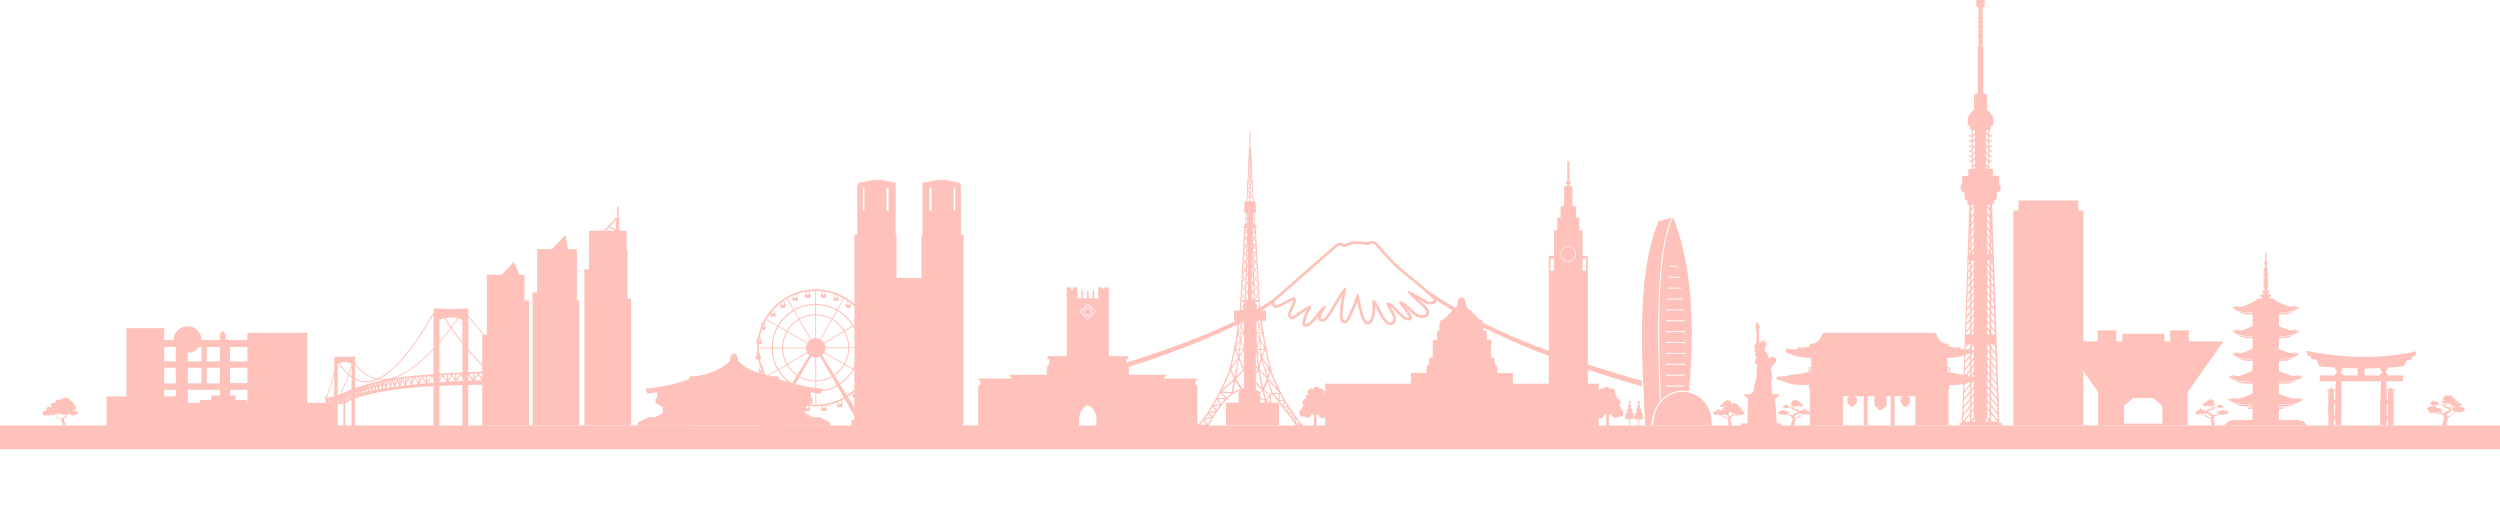<?xml version="1.0" encoding="UTF-8"?>
<svg id="Calque_1" data-name="Calque 1" xmlns="http://www.w3.org/2000/svg" viewBox="0 0 1854.56 381.31">
  <defs>
    <style>
      .cls-1 {
        fill-rule: evenodd;
      }

      .cls-1, .cls-2 {
        fill: #ffc2bb;
      }
    </style>
  </defs>
  <path class="cls-2" d="M339.39,236.09c-1.58,2.23-3.15,4.37-4.69,6.42-1.47-2.14-2.92-4.32-4.34-6.55,2.98-.64,5.99-.65,9.03.13h0ZM280.53,291.01c13.23-2.5,26.78-3.8,41.04-4.55v30.49h-3.88v2.61h12.32v-2.61h-4.06v-30.7c5.56-.25,11.24-.42,17.04-.56v31.23h-4v2.66h12.56v-2.66h-4.17v-31.33c7.4-.15,15.02-.27,22.91-.42l-.02-1.54c1.53-.03,3.04-.05,4.52-.07h.64v-8.5l-.65.03c-3.82.15-7.87.29-12.03.43-5.3-5.18-10.43-10.64-15.35-16.46v-24.06c3.69,4.83,8.76,10.75,14.03,16.59,8.36,9.25,17.26,18.3,22.08,22.5l.42-.48c-4.81-4.19-13.69-13.22-22.03-22.44-5.51-6.1-10.79-12.29-14.5-17.22v-4.1c0-.64-.52-1.21-1.15-1.16-3.89.36-7.8.53-11.75.52-3.92,0-7.85-.19-11.75-.52-.63-.05-1.16.52-1.16,1.16v2.66l-.33-.19c-15.84,27.59-29.51,43.27-41.26,48.5-3.09-.57-6-1.81-8.73-3.66-2.8-1.91-5.42-4.47-7.86-7.65v-4.31c0-.38-.31-.73-.69-.69-4.63.43-9.34.4-14.1,0-.38-.03-.69.31-.69.69v9.42h0c-.64,3.24-1.44,6.44-2.37,9.6-.93,3.17-2.38,6.85-3.52,9.98h-.69v22.16h1.37v-16.59h0s5.2-.14,5.2-.14v16.74h2.63v-16.81l4.17-.11v16.92h1.37v-17.47c.99-.53,1.98-1.05,3.01-1.55.55-.27,1.11-.52,1.68-.77v19.79h2.63v-20.79c5.38-1.83,11.31-3.34,17.14-4.56h0ZM370.24,282.37v-.5c-.72,0-1.43.01-2.15.02l-.05-.08v-5.2c2.09-.07,4.13-.15,6.1-.22v5.92c-1.28.02-2.58.04-3.9.06h0ZM366.72,281.9c-2.23.02-4.46.06-6.68.11l3.57-4.57,3.11,4.46h0ZM357.29,282.07c-1.72.04-3.43.09-5.13.14l2.64-4.14,2.5,4h0ZM350.47,282.27c-1.03.04-2.06.07-3.09.11v-3.02l.42-.76,2.67,3.67h0ZM342.99,282.57c-1.37.06-2.73.13-4.08.2l2.88-4.47,1.21,1.91v2.37h0ZM337.53,282.84c-1.59.09-3.16.18-4.74.27l2.26-4.22,2.48,3.95h0ZM331.08,283.22c-1.72.11-3.43.23-5.13.35v-1.04l2.47-3.28,2.66,3.97h0ZM321.57,283.9c-1.43.11-2.85.23-4.26.35l3.07-4.95,1.19,1.67v2.93h0ZM315.74,284.39c-1.44.13-2.86.26-4.28.4l1.86-4.49,2.42,4.09h0ZM310.22,284.91c-1.45.14-2.89.29-4.32.45v-.9l1.81-3.81,2.51,4.27h0ZM304.84,285.48c-1.22.13-2.44.27-3.65.41v-.48l1.81-4.17,1.71,4.23h.12ZM299.87,286.05c-.92.11-1.84.22-2.76.34l1.32-4.17,1.44,3.83h0ZM296.12,286.51c-.95.12-1.89.25-2.82.37l1.36-4.21,1.46,3.84h0ZM292.43,287.01c-.75.1-1.49.21-2.23.31l.87-4.01,1.36,3.7h0ZM289.06,287.48c-.8.12-1.59.23-2.37.35l1.2-3.92,1.17,2.64v.93h0ZM254.71,298.17l-1.63.04c.54-.26,1.08-.52,1.63-.78v.73h0ZM256.08,296.83c1.51-.65,3.08-1.26,4.68-1.83v.29c-1.54.63-3.08,1.35-4.68,2.18v-.63h0ZM263.39,294.11c2.38-.77,4.83-1.45,7.33-2.07-2.66.72-5.04,1.42-7.33,2.24v-.17h0ZM247.13,298.38l-.68.02.37-1.37.3,1.36h0ZM245.62,298.42l-.55.02.33-1.12.22,1.1h0ZM244.22,298.46l-.67.02.39-1.03.28,1.01h0ZM243.46,298.48h-.12s0-.04,0-.04l.12.04h0ZM243.33,296.9v-.54l.23-.06-.23.6h0ZM244.31,296.11l.22-.06v.66l-.16-.6h-.05ZM244.96,295.94l.06-.02-.06.2v-.19h0ZM245.86,295.71h.02s0,.11,0,.11l-.02-.11h0ZM246.31,295.6l.13-.03-.13.48v-.45h0ZM247.24,295.36h.04s0,.19,0,.19l-.04-.19h0ZM247.71,295.24l.2-.05v.16l-.2.81v-.92h0ZM251.32,294.32h.05s0,.19,0,.19l-.05-.19h0ZM252.44,293.87l.14-.06v.07h0s-.14,0-.14,0h0ZM253.4,293.44l.29-.13v.49l-.09-.37h-.21ZM254.59,292.91l.37-.17v.53l-.11-.39-.27.02h0ZM255.4,292.56l.04-.02-.04.19v-.17h0ZM255.98,292.3l.52-.23v1.1l-.28-.89-.24.02h0ZM257.48,291.64l.39-.17v.99l-.2-.83h-.19ZM259.02,290.96l.29-.13v.9l-.23-.78h-.06ZM259.77,290.63h0s0,.03,0,.03v-.03h0ZM260.53,290.29l.23-.1v.82l-.18-.72h-.04ZM263.76,289.06l.21-.07v.85l-.21-.78h0ZM264.5,288.81h.03s-.03.18-.03.18v-.18h0ZM265.31,288.53l.36-.12v1.35l-.36-1.23h0ZM266.22,288.22l.2-.07-.2.88v-.81h0ZM266.79,288.03l.66-.21v1.05l-.26-.85-.39.02h0ZM268.02,287.64l.12-.04-.12.69v-.65h0ZM268.58,287.46c.24-.08.49-.15.73-.23v1.56l-.42-1.35-.31.02h0ZM269.9,287.04l.13-.04-.13.67v-.63h0ZM270.33,286.92c.32-.1.64-.19.95-.29v1.86l-.49-1.6-.46.03h0ZM271.89,286.45l.16-.05-.16.69v-.64h0ZM272.59,286.24c.25-.07.51-.15.76-.22v2.43l-.53-2.22h-.23ZM273.99,285.85l.4-.11-.4,1.23v-1.12h0ZM274.97,285.58l.59-.16v1.34l-.39-1.19h-.2ZM276.21,285.25l.51-.13-.51,1.95v-1.82h0ZM277.22,284.98l.68-.17v1.26l-.42-1.11-.25.02h0ZM278.56,284.64l.43-.11-.43,2.31v-2.2h0ZM279.83,284.33l.56-.13v2.08l-.56-1.95h0ZM281.08,284.04c.25-.06.5-.12.75-.17l-.75,2.52v-2.35h0ZM282.16,283.79c.3-.07.6-.13.9-.2v1.43l-.49-1.25-.4.02h0ZM283.77,283.43l.47-.1-.47,2.47v-2.37h0ZM285.03,283.17c.3-.06.61-.13.91-.19v2.65l-.91-2.46h0ZM286.67,282.84c.79-.16,1.59-.31,2.39-.45v2.28l-.88-1.99-.71.05-.79,2.58v-2.46h0ZM289.81,282.25c.25-.04.49-.09.74-.13l-.74,3.39v-3.26h0ZM291.39,281.97l.11-.02c.32-.05.64-.11.96-.16v3.1l-1.07-2.92h0ZM293.24,281.67c.33-.05.67-.1,1-.15l-1,3.11v-2.95h0ZM295,281.4c.4-.06.81-.12,1.21-.17v3.36l-1.21-3.19h0ZM297.01,281.13c.34-.05.68-.09,1.02-.13l-1.02,3.21v-3.08h0ZM298.63,280.92c.58-.07,1.16-.14,1.75-.21v4.53l-1.62-4.33h-.13ZM301.19,280.61c.44-.05.88-.1,1.33-.15l-1.33,3.05v-2.9h0ZM303.48,280.36c.53-.06,1.06-.11,1.59-.16v4.1l-1.59-3.94h0ZM305.9,280.12c.43-.04.85-.08,1.28-.12l-1.28,2.69v-2.57h0ZM308.17,279.91c.75-.07,1.51-.14,2.26-.2v4.05l-2.26-3.85h0ZM311.29,279.63c.52-.04,1.03-.09,1.55-.13l-1.55,3.72v-3.6h0ZM313.77,279.43c.75-.06,1.5-.12,2.25-.18v4l-2.25-3.82h0ZM316.95,279.18l2.76-.21-2.76,4.45v-4.24h0ZM320.97,278.87l.6-.05v.89l-.6-.85h0ZM325.95,278.48c.67-.05,1.34-.1,2.03-.14l-2.03,2.81v-2.67h0ZM328.85,278.28c.86-.06,1.73-.11,2.61-.17v3.8l-2.61-3.63h0ZM332.4,278.05c.75-.04,1.5-.09,2.25-.13l-2.25,3.75v-3.62h0ZM335.42,277.88c.74-.04,1.48-.08,2.22-.11v3.5l-2.22-3.38h0ZM338.58,277.72c.85-.04,1.7-.08,2.55-.12l-2.55,4.01v-3.89h0ZM342.4,277.55l.6-.03v.93l-.6-.9h0ZM348.14,277.31c.9-.03,1.8-.07,2.7-.1v3.84l-2.7-3.74h0ZM351.78,277.17l2.48-.09-2.48,3.95v-3.86h0ZM355.34,277.04l2.71-.09v3.99l-2.71-3.9h0ZM358.99,276.92l2.55-.09,1.1-.04-3.65,4.55v-4.43h0ZM364.46,276.73l2.64-.09v3.84l-2.64-3.75h0ZM285.94,287.94c-.73.11-1.45.22-2.17.33v-.3l.37-.04.62-3.27,1.18,3.18v.1h0ZM283.06,288.39c-.63.1-1.26.21-1.88.31l1.08-3.62.8,2.03v1.28h0ZM280.32,288.85c-.55.1-1.09.19-1.63.29l.8-3.17.82,2.88h0ZM277.85,289.3c-.5.1-1,.19-1.5.29l.83-3.24.67,2.95h0ZM275.53,289.75c-.52.11-1.03.21-1.55.32v-.3l.82-2.85.73,2.83h0ZM273.05,290.28l-.61.14-.53.12.56-2.53.59,2.27h0ZM271.02,290.74c-.33.08-.66.15-.98.23l.47-2.4.51,2.17h0ZM269.25,291.16c-.35.09-.71.18-1.06.27l.44-2.25.62,1.98h0ZM267.39,291.63c-.35.09-.7.18-1.04.28l.52-2.32.52,2.04h0ZM265.52,292.14c-.27.08-.55.15-.82.23l.34-2.03.47,1.8h0ZM263.92,292.6l-.53.16v-1.61l.06-.3.47,1.75h0ZM260.66,293.62c-.23.07-.45.15-.67.23l.29-1.64.36,1.41h.03ZM259.2,294.12c-.26.09-.52.18-.77.28l.35-1.73.42,1.46h0ZM257.62,294.69c-.19.07-.37.14-.55.21l.27-1.38.28,1.17h0ZM256.49,295.12l-.41.16v-.87l.22.7h.19s0,0,0,0h0ZM254.71,295.85l-.34.15.22-1.27.12.44v.68h0ZM253.5,296.38c-.13.06-.25.11-.38.17l.17-1.06.2.89h0ZM252.58,296.81c-.14.07-.28.13-.42.2l.1-.71.09.45h.23s0,.06,0,.06h0ZM251.37,297.4c-.28.14-.56.29-.84.44v-.02l.44-1.86.4,1.44h0ZM361.67,275.56h-.16c-4.63.16-9.4.32-14.14.51v-15.82c4.6,5.39,9.38,10.47,14.3,15.31h0ZM342.99,276.25c-5.91.26-11.7.56-17.04.96v-22.78c2.81-3.26,5.69-6.83,8.64-10.72,2.62,3.76,5.32,7.37,8.1,10.86l.3.38v21.3h0ZM321.57,277.55l-1.78.14c-9.3.72-18.9,1.45-27.61,2.87,3.69-1.13,7.56-3.01,11.62-5.68,5.56-3.66,11.48-8.81,17.76-15.55v18.23h0ZM285.36,281.8c-3.41.7-6.72,1.48-9.94,2.34-4.15,1.11-8.16,2.35-12.03,3.71v-6.18c5.1,2.54,10.65,2.58,16.7-.06.06-.03.13-.06.19-.09,1.65.27,3.34.37,5.08.27h0ZM260.76,288.81l-7.74,3.42c1.49-3.36,3.81-8.31,5-11.6.25-.68.49-1.36.72-2.04.66.56,1.33,1.07,2.01,1.54v8.69h0ZM252.16,292.61l-1.03.45-.6.15v-23.15c0-.3.22-.45.46-.54l.09-.03c2.27,3.53,4.65,6.42,7.16,8.64-.26.76-.53,1.52-.8,2.27-1.26,3.48-3.8,8.86-5.27,12.2h0ZM247.91,293.88l-5.21,1.33v-.92c1.14-3.11,2.56-6.74,3.48-9.87.64-2.18,1.22-4.38,1.73-6.58v16.05h0ZM255.89,294.21l.05-.24.08.24h-.12ZM260.75,269.95c-.68,2.52-1.43,4.98-2.24,7.39-2.33-2.11-4.56-4.82-6.69-8.1,2.79-.89,5.61-.92,8.48.29.2.08.4.2.45.42h0ZM259.02,277.79c.62-1.82,1.2-3.66,1.74-5.53v6.9c-.59-.42-1.17-.88-1.74-1.37h0ZM334.21,243.16c-2.82,3.72-5.57,7.15-8.26,10.3v-15.51c0-.49.37-.75.76-.89.95-.36,1.9-.66,2.86-.9,1.52,2.39,3.06,4.73,4.64,7.01h0ZM342.99,253.72c-2.71-3.42-5.36-6.97-7.92-10.66,1.63-2.17,3.29-4.43,4.96-6.79.73.21,1.46.47,2.19.78.39.16.76.4.76.89v15.78h0ZM278.94,281.27c-5.61,2.22-10.78,2.01-15.55-.47v-10.24c2.33,2.94,4.83,5.33,7.5,7.15,2.53,1.72,5.22,2.92,8.05,3.57h0ZM281.33,281.04c11.58-5.7,24.92-21.18,40.24-47.76v25.11c-6.41,6.95-12.45,12.22-18.11,15.95-6.33,4.17-12.18,6.38-17.56,6.79-1.56.12-3.09.09-4.57-.09h0Z"/>
  <path class="cls-1" d="M183.19,298.87v-2.13h-8.36v-3.37h-4.2v-4.16h12.88v9.67h-.32ZM156.63,296.74h-8.37v2.13h-8.97v-9.69h23.8v4.19h-6.46v3.37h0ZM164.03,246.66l.18-.44.53-.53h.76l.53.53.18.44c.16,0,.3.13.3.3v.4h.79v4.92h.31v-.26c0-.11.09-.19.19-.19h.12v-.28l.35-.35h.5l.35.35v.28h.12c.11,0,.19.09.19.19v.26h14.07v-5.46h44.36v52.05h20.4v13.99h.3v3.24H79.05v-22.02h14.7v-50.62h28.03v8.82h7.12c0-.13,0-.27,0-.4,0-5.43,4.6-9.83,10.27-9.83s10.27,4.4,10.27,9.83c0,.14,0,.27,0,.4h13.67v-4.92h.64v-.4c0-.16.13-.3.3-.3h0ZM170.63,284.21v-11.39h12.88v11.39h-12.88ZM170.63,268.11v-10.69h12.88v10.69h-12.88ZM163.09,284.38v-11.55h-9.7v11.48h-3.96v-11.48h-10.14v11.55h23.8ZM163.09,268.11v-10.69h-9.7v10.69h9.7ZM121.78,294.07h8.64v-4.89h-8.64v4.89h0ZM121.78,268.11h8.64v-10.69h-8.64v10.69h0ZM139.3,268.11h10.14v-10.69h-1.79c-1.83,2.55-4.88,4.24-8.35,4.29v6.41h0ZM121.78,284.38h8.64v-11.55h-8.64v11.55h0Z"/>
  <path class="cls-1" d="M785,284.31c7.92-2.28,15.83-4.59,23.73-6.95,24.11-7.22,48.25-14.91,71.79-23.86,10.39-3.95,20.71-8.18,30.78-12.89,8.48-3.97,16.93-8.33,24.82-13.38,2.82-1.81,5.64-3.63,8.43-5.48l46.05-40.24c.88-.77,1.9-1.25,3.08-1.29,1.35-.05,2.46.48,3.68.86l5.25-1.88.27-.02c1.99-.15,4.06-.33,6.05-.2,1.72.11,3.44.46,5.12.82.72-.18,1.41-.41,2.12-.66.86-.29,1.67-.53,2.59-.44,1.74.17,2.96,1.47,4,2.74,3.48,4.24,7.11,8.4,10.99,12.28,2.83,2.83,5.79,5.46,8.88,8,3.18,2.61,6.42,5.14,9.59,7.76,2.37,1.96,4.69,3.95,6.98,5.99,2.41,1.66,4.84,3.29,7.29,4.88,38.65,25.05,82.62,41.29,126.44,54.73,8.34,2.56,16.71,5.02,25.1,7.43v4.19c-53.28-15.68-106.65-33.63-152.29-63.82-.3,2.24-3.76,3.48-5.69,2.9-2.9-.87-5.37-2.46-7.9-3.96.12.11.24.21.36.32,2.52,2.24,4.98,4.43,7.03,7.13,1.31,1.72.53,5.08-1.45,6-2.19,1.01-4.8.85-6.91-.27-2.19-1.15-4.06-2.93-5.84-4.63-.73-.7-1.61-1.58-2.58-2.4.12.16.22.29.3.4.99,1.3,2.02,2.6,2.94,3.95.88,1.3,2.09,3.17.8,4.66-.38.44-.9.7-1.47.77-1.92.23-3.73-.84-5.18-1.98-1.55-1.22-2.97-2.71-4.33-4.13-1.03-1.08-2.89-3.16-4.44-4.35.12.24.25.47.39.7,1.4,2.43,2.97,4.35,3.66,7.16.55,2.25-.73,5.9-3.37,6.1-2.66.2-4.75-1.98-6.21-3.94-2.34-3.14-3.71-6.79-5.63-10.14.03,1.26-.03,2.52-.14,3.66-.29,3.07-1.35,9.88-5.48,9.94-2.29.03-3.57-2.39-4.33-4.21-.91-2.18-1.56-4.61-2.12-6.9-.48-1.98-.88-3.96-1.27-5.94-1.28,3.93-3.28,7.57-4.86,11.38-.85,2.05-2.3,4.74-4.89,4.6-2.67-.14-3.46-3.6-3.3-5.77.3-4,.44-8.38,1.34-12.28.1-.46.32-1.39.55-2.47-.77,1.2-1.46,2.32-1.76,2.81-3.15,5.1-5.89,10.61-9.78,15.19-.56.66-1.37,1.08-2.2,1.27-2.07.49-4.43-.52-4.29-2.94.01-.21.04-.41.07-.63-1.5,2.04-3.09,4.18-5.11,5.72-.37.28-.76.55-1.16.79-1.31.8-3.12,1.59-4.51.48-.89-.7-1.09-1.79-.87-2.85.74-3.5,1.68-6.07,3.17-8.94-1.31.78-2.59,1.68-3.78,2.52-1.95,1.38-3.91,2.82-5.98,4.01-2.38,1.37-4.58-1.73-4.03-3.95.53-2.12,1.52-3.94,2.46-5.89.6-1.22,1.15-2.48,1.42-3.81,0-.05,0-.13,0-.22-1.78.58-3.52,1.59-5.1,2.49-2.35,1.34-4.75,2.7-7.42,3.24-1.8.37-3.01-1.2-3.34-2.97-2.1,1.4-4.19,2.79-6.3,4.17-33.32,21.84-94.54,41.88-152.21,58.84v-4.23h0ZM997.42,183.23l5.61-2.01c5.26-.41,6.11-.38,11.05.67,4.12-.92,4.4-2.44,7.1.85,17.47,21.27,22.47,20.67,42.37,39.51.85.81-1.89,1.88-2.91,1.58-3.92-1.17-7.42-4.05-11.22-5.8-1.71-.79-6.48-3.56-5.27-1.78,3.89,5.72,9.63,8.85,13.77,14.27.54.71.05,2.56-.68,2.9-1.6.74-3.52.61-5.1-.22-4.89-2.58-8.68-9.27-13.94-9.81-3.12-.32,8.91,12.1,6.89,12.34-3.92.47-9.93-9.11-13.94-11-.91-.43-2.87-.47-2.63.66.82,3.9,3.98,6.41,4.93,10.26.32,1.3-.49,3.49-1.53,3.57-1.67.13-3.25-1.55-4.42-3.12-2.45-3.29-3.98-7.59-6.21-11.13-.62-.99-1.35-2.15-2.31-2.4-.53-.14-1.33.81-1.17,1.49,1.06,4.4-.21,14.63-3.23,14.67-3.1.04-5.7-15.66-6.42-19.04-.63-2.96-1.67-2-2.89,2.32-1.17,4.15-3.52,8.42-5.13,12.3-.62,1.48-1.61,3.41-2.89,3.35-1.01-.05-1.46-2.25-1.36-3.57.27-3.59.49-8.47,1.29-11.97,2.76-11.97,1.22-11.19-4.95-1.19-3.12,5.06-5.91,10.59-9.6,14.94-.72.85-2.96,1.04-2.89-.22.18-3.32,5.82-9.89,3.4-8.92-4.78,1.92-7.4,8.98-11.73,12.27-1.27.97-3.69,2.34-3.3.48.92-4.37,2.02-6.83,4.07-10.4.92-1.61.26-2.75-1.11-2.18-4.14,1.74-8.6,5.69-12.58,7.98-.5.29-1.19-1-1.02-1.67.88-3.5,3.19-6.24,3.91-9.81.22-1.1-.51-3.08-1.36-2.9-4.72.99-8.87,5.06-13.6,6.02-.81.17-1.35-2.51-.67-3.1l46.17-40.35c1.8-1.57,3.22-.39,5.49.18h0Z"/>
  <path class="cls-1" d="M1152.83,200.85v-9.01h-2.61v9.01h2.61ZM1161.77,134.63h.84v-14.57c0-.44.36-.79.79-.79h0c.44,0,.79.36.79.79v14.57h.84v1.67c0,.19-.15.34-.34.34h-.5v1.51h2.26v14.86h2.71v8.56h2.41v9.32h2.41v18.89h3.91v125.9h-28.97v-125.9h3.91v-18.89h2.41v-9.32h2.41v-8.56h2.71v-14.86h2.26v-1.51h-.5c-.19,0-.34-.15-.34-.34v-1.67h0ZM1176.58,200.85v-9.01h-2.61v9.01h2.61ZM1163.41,182.69c-3.15,0-5.7,2.55-5.7,5.7s2.55,5.7,5.7,5.7,5.7-2.55,5.7-5.7-2.55-5.7-5.7-5.7h0ZM1163.41,183.08c-2.93,0-5.3,2.38-5.3,5.3s2.37,5.3,5.3,5.3,5.3-2.37,5.3-5.3-2.37-5.3-5.3-5.3h0Z"/>
  <path class="cls-2" d="M1676.87,220.14h1.27v1.28h-2.8s-2.8,2.2-6.59,3.91c-1.82.82-3.96,1.74-6.14,2.24-1.41.07-3.1-.32-4.32-.8l-.19.14c.26.33.66.72,1.12,1.02-1.05-.04-2.07-.25-3.02-.68.24,3.58,7.59,4.1,10.18,4.52h4.64v.4h-.84c-4.75.04-6.24-.23-10.82-1.23,5.14,2.31,5.17,2.35,10.95,2.35h.71v8.45c-.7.38-1.46.77-2.27,1.13-1.82.82-3.96,1.74-6.14,2.24-1.41.07-3.1-.32-4.32-.8l-.19.14c.26.33.66.72,1.12,1.02-1.05-.04-2.07-.25-3.02-.68.24,3.58,7.59,4.1,10.18,4.52h4.64v.4h-.84c-4.75.04-6.24-.23-10.82-1.23,5.14,2.31,5.17,2.35,10.95,2.35h.71v7.81c-.7.38-1.46.77-2.27,1.13-1.82.82-3.96,1.74-6.14,2.24-1.41.07-3.1-.32-4.32-.8l-.19.14c.26.33.66.72,1.12,1.02-1.05-.04-2.07-.25-3.02-.68.24,3.58,7.59,4.1,10.18,4.52h4.64v.4h-.84c-4.75.04-6.24-.23-10.82-1.23,5.14,2.31,5.17,2.35,10.95,2.35h.71v7.31h-.11c-1.03.54-2.21,1.11-3.51,1.63-2.02.82-4.4,1.74-6.82,2.24-1.57.07-3.44-.32-4.81-.8l-.21.14c.29.33.73.72,1.24,1.02-1.16-.04-2.3-.25-3.36-.68.27,3.58,8.44,4.1,11.32,4.52h6.25v.4h-2.03c-5.28.04-6.94-.23-12.03-1.23,5.72,2.31,5.75,2.35,12.18,2.35h1.88v7.31h-.22c-1.04.54-2.24,1.11-3.55,1.63-2.04.82-4.45,1.74-6.9,2.24-1.58.07-3.48-.32-4.86-.8l-.21.14c.29.33.74.72,1.26,1.02-1.18-.04-2.32-.25-3.4-.68.27,3.58,8.54,4.1,11.45,4.52h6.43v.4h-2.16c-5.34.04-7.01-.23-12.16-1.23,5.78,2.31,5.82,2.35,12.31,2.35h2.01v.6h-3.31v1.22h3.31v8.16h-15.94v.78s-1.98,0-1.98,0l-3.33,3.37h62l-3.33-3.37h-2.53v-.78h-15.38v-8.16h3.31v-1.22h-3.31v-.6h1.92c6.41,0,6.2.12,11.81-2.28-4.74.91-6.92,1.16-11.88,1.16h-1.84v-.4h5.64c2.71-.25,11.96-1.01,12.23-4.52-1.1.44-2.31.64-3.58.65.49-.3.92-.67,1.2-.99l-.21-.14c-1.22.43-2.86.78-4.32.81-3.05-.56-6.12-1.77-8.47-2.72-.93-.38-1.76-.77-2.49-1.14v-7.33h1.79c6.34,0,6.13.12,11.68-2.28-4.69.91-6.84,1.16-11.75,1.16h-1.72v-.4h5.47c2.68-.25,11.83-1.01,12.1-4.52-1.09.45-2.29.64-3.54.65.49-.3.91-.67,1.18-.99l-.21-.14c-1.21.43-2.83.78-4.27.81-3.02-.56-6.05-1.77-8.38-2.72-.88-.36-1.66-.73-2.36-1.08v-7.39h.63c5.7,0,5.52.12,10.5-2.28-4.22.91-6.15,1.16-10.57,1.16h-.56v-.4h3.94c2.41-.25,10.64-1.01,10.88-4.52-.98.44-2.06.64-3.18.65.44-.3.81-.67,1.06-.99l-.19-.14c-1.09.43-2.54.78-3.84.81-2.71-.56-5.44-1.77-7.53-2.72-.4-.18-.78-.37-1.13-.55v-7.92h.63c5.7,0,5.52.12,10.5-2.28-4.22.91-6.15,1.16-10.57,1.16h-.56v-.4h3.94c2.41-.25,10.64-1.01,10.88-4.52-.98.44-2.06.64-3.18.65.44-.3.81-.67,1.06-.99l-.19-.14c-1.09.43-2.54.78-3.84.81-2.71-.56-5.44-1.77-7.53-2.72-.4-.18-.78-.37-1.13-.55v-8.57h.63c5.7,0,5.52.12,10.5-2.28-4.22.91-6.15,1.16-10.57,1.16h-.52v-.4h3.9c2.41-.25,10.64-1.01,10.88-4.52-.98.45-2.06.64-3.18.65.44-.3.81-.67,1.06-.99l-.19-.14c-1.09.43-2.54.78-3.84.81-2.71-.56-5.44-1.77-7.53-2.72-3.57-1.62-5.45-3.44-5.45-3.44h-2.81v-1.28h1.27v-1.69h-2.85v-.3h.98v-1.21h-.98v-.24h1.58v-1.2h-1.58v-1.84h.8v-.89h-.8v-.56h.8v-.89h-.8v-.55h.8v-.89h-.8v-.56h.8v-.89h-.8v-.52h.8v-.89h-.8v-.57h.8v-.89h-.8v-.58h.8v-.89h-.8v-.47h.8v-.92h-.8v-1.71h.36v-1.52l-.7-.89-.08-3.03h.55v-1.27l-.58-.74h-.02l-.17-6.27h-.74l-.2,6.27h-.05l-.59.71v1.3h.56l-.1,3.03-.7.85v1.56h.35v1.71h-.79v.92h.79v.47h-.79v.89h.79v.58h-.79v.89h.79v.57h-.79v.89h.79v.52h-.79v.89h.79v.56h-.79v.89h.79v.55h-.79v.89h.79v.56h-.79v.89h.79v1.84h-1.57v1.2h1.57v.24h-.97v1.21h.97v.3h-2.85v1.69h0ZM1681.49,198.59h0s-1.43,0-1.43,0h1.43Z"/>
  <polygon class="cls-1" points="1493.56 156.12 1496.19 156.12 1497.36 156.12 1497.36 148.76 1541.71 148.76 1541.71 156.12 1542.88 156.12 1545.5 156.12 1545.5 156.13 1545.5 161.02 1545.5 315.68 1542.88 315.68 1496.19 315.68 1493.56 315.68 1493.56 161.02 1493.56 156.13 1493.56 156.12 1493.56 156.12"/>
  <path class="cls-1" d="M711.9,135.57l-11.4-2.2-2.41.27-2.41-.27-11.4,2.2v38.5h-.66v32.14h-18.53v-32.14h-.66v-38.5l-11.4-2.2-2.41.27-2.41-.27-11.4,2.2v1.02l-.91.13v37.35h-2.07v140.46h1.97v1.56h78.36v-1.56h.72v-140.46h-2.07v-37.35l-.91-.13v-1.02h0ZM639.45,138.09l5.92-.87-4.1.61h0s-1.19.18-1.19.18l-.62.09h0ZM659.17,139.25v17.09h-1.53v-17.25s1.53.16,1.53.16h0ZM641.26,156.34v-17.12l-1.2-.27-.07,17.39h1.27ZM709.27,138.09l-1.82-.26h0s-4.1-.62-4.1-.62l5.92.87h0ZM689.55,139.25v17.09h1.53v-17.25s-1.53.16-1.53.16h0ZM707.46,156.34v-17.12l1.2-.27.07,17.39h-1.27Z"/>
  <path class="cls-1" d="M605.3,226.27c5.55.04,10.76,1.5,15.29,4.03l-3.4,5.94c-3.52-1.96-7.56-3.09-11.87-3.13l-.03-6.84h0ZM605.39,250.79c1.08.04,2.1.33,3.01.79l8.41-14.68c-3.41-1.89-7.32-2.99-11.48-3.03l.06,16.92h0ZM608.97,251.91c.89.56,1.64,1.31,2.21,2.19l14.62-8.51c-2.07-3.44-4.97-6.32-8.43-8.37l-8.41,14.68h0ZM611.51,254.67c.48.91.76,1.93.82,3.01l16.92-.06c-.07-4.16-1.19-8.06-3.11-11.46l-14.62,8.51h0ZM612.33,258.33c-.04,1.08-.33,2.1-.79,3.01l14.68,8.41c1.89-3.41,2.99-7.32,3.03-11.48l-16.92.06h0ZM611.21,261.91c-.37.58-.81,1.1-1.33,1.55l8.89,14.48c2.89-1.99,5.33-4.6,7.12-7.62l-14.68-8.41h0ZM608.44,264.46c-.9.47-1.92.76-2.99.81l.06,16.92c4.12-.07,8-1.17,11.37-3.06l-8.44-14.67h0ZM604.79,265.27c-1.08-.04-2.1-.32-3.01-.79l-8.38,14.7c3.4,1.88,7.3,2.97,11.45,3.01l-.06-16.92h0ZM600.33,263.49c-.51-.45-.96-.96-1.33-1.54l-14.62,8.51c1.8,3,4.24,5.57,7.12,7.53l8.83-14.51h0ZM598.67,261.39c-.48-.91-.76-1.93-.82-3.01l-16.92.06c.07,4.16,1.19,8.07,3.11,11.46l14.62-8.51h0ZM597.85,257.73c.04-1.08.33-2.1.79-3.01l-14.68-8.41c-1.89,3.41-2.99,7.32-3.03,11.48l16.92-.06h0ZM598.97,254.15c.56-.89,1.31-1.64,2.19-2.21l-8.51-14.62c-3.44,2.07-6.32,4.97-8.36,8.43l14.68,8.41h0ZM601.73,251.61c.91-.48,1.93-.76,3.01-.82l-.06-16.92c-4.16.07-8.06,1.19-11.46,3.11l8.51,14.62h0ZM631.53,311.55h4l-9.04-15.71c-.68.38-1.36.75-2.06,1.1h0v2.28h.59v2.02c0,.43-.35.77-.77.77h-2.38c-.43,0-.77-.35-.77-.77v-2.02h.69v-1.07c-2.91,1.21-5.98,2.12-9.16,2.67v1.24h.59v2.02c0,.43-.35.77-.77.77h-2.38c-.43,0-.77-.35-.77-.77v-2.02h.69v-.86c-1.6.18-3.23.27-4.88.27s-3.33-.1-4.95-.28v.87h.69v2.02c0,.43-.35.77-.77.77h-2.38c-.43,0-.77-.35-.77-.77v-2.02h.59v-1.25c-3.19-.56-6.26-1.47-9.17-2.69v1.1h.69v2.02c0,.43-.35.77-.77.77h-2.38c-.43,0-.77-.35-.77-.77v-2.02h.59v-2.28h.08c-.64-.32-1.28-.66-1.9-1.01l-8.9,15.62h4.59v4.57h51.98v-4.57h0ZM639.41,311.55h4.03v4.57h8.91v2.01h-94.33v-2.01h8.19v-4.57h4.87l10.39-17.06c-1.48-.96-2.9-2.01-4.25-3.14v.76h.69v2.02c0,.43-.35.77-.77.77h-2.38c-.43,0-.77-.35-.77-.77v-2.02h.59v-2.28h.94c-1.47-1.37-2.84-2.83-4.11-4.39v.95c0,.43-.35.77-.77.77h-2.38c-.43,0-.77-.35-.77-.77v-2.02h.59v-2.28h.87c-1.08-1.63-2.06-3.33-2.92-5.1-.03,0-.05,0-.08,0h-2.38c-.43,0-.77-.35-.77-.77v-2.02h.59v-2.28h.57c-.57-1.7-1.05-3.45-1.41-5.24h-1.2c-.43,0-.77-.35-.77-.77v-2.02h.59v-2.28h.67c-.1-1.18-.15-2.38-.15-3.58,0-.9.03-1.8.09-2.69-.37-.06-.66-.38-.66-.76v-2.02h.59v-2.28h.68c.44-2.42,1.08-4.78,1.9-7.05v-1.27h.48c.03-.09.07-.17.1-.25v-2.02h.88c6.92-14.82,21.95-25.09,39.38-25.09s32.47,10.27,39.38,25.09h.81v1.84c.06.14.12.29.18.43h.41v1.07c.86,2.33,1.52,4.75,1.97,7.25h.6v2.28h.59v2.02c0,.36-.25.67-.59.75.06.89.09,1.79.09,2.7,0,1.21-.05,2.4-.15,3.58h.6v2.28h.59v2.02c0,.43-.35.77-.77.77h-1.12c-.36,1.79-.83,3.54-1.41,5.24h.5v2.28h.59v2.02c0,.43-.35.77-.77.77h-2.39c-.86,1.77-1.84,3.47-2.92,5.09h.8v2.28h.59v2.02c0,.43-.35.77-.77.77h-2.38c-.43,0-.77-.35-.77-.77v-.86c-1.25,1.52-2.59,2.96-4.03,4.3h.86v2.28h.59v2.02c0,.43-.35.77-.77.77h-2.38c-.43,0-.77-.35-.77-.77v-2.02h.69v-.7c-1.28,1.07-2.62,2.06-4.02,2.98l10.54,17.16h0ZM619.18,278.6l3.58,5.83c3.97-2.66,7.31-6.2,9.74-10.33l-5.94-3.4c-1.86,3.14-4.38,5.84-7.38,7.9h0ZM623.21,285.16l5.01,8.17c4.36-2.86,8.15-6.5,11.18-10.73v-.51h.36c1.39-2,2.62-4.13,3.65-6.37v-1.53h.67l.02-.06v-2.22h.84c.59-1.7,1.08-3.45,1.45-5.24-.42,0-.77-.35-.77-.77v-2.02h.69v-2.28h.81c.09-1.13.15-2.26.15-3.41l-9.58.04c-.04,5.71-1.54,11.06-4.14,15.72l8.31,4.76-.33.57-8.31-4.76c-2.5,4.26-5.94,7.9-10.03,10.64h0ZM625.87,294.77l-4.78-8.3c-4.61,2.6-9.91,4.11-15.56,4.19l.04,9.58c1.49-.02,2.95-.11,4.4-.28v-.17h1.32c5.24-.77,10.16-2.5,14.58-5.01h0ZM620.67,285.72l-3.41-5.93c-3.49,1.95-7.49,3.09-11.75,3.16l.03,6.84c5.5-.08,10.65-1.54,15.14-4.07h0ZM591.09,278.66l-3.56,5.85c-3.96-2.63-7.29-6.12-9.73-10.21l5.91-3.44c1.87,3.11,4.39,5.77,7.38,7.8h0ZM587.09,285.24l-4.98,8.19c-4.45-2.9-8.32-6.61-11.4-10.93v-.4h-.28c-1.42-2.05-2.67-4.23-3.72-6.52v-1.37h-.6l-.1-.24v-2.04h-.77c-.59-1.7-1.08-3.45-1.45-5.24.39-.04.7-.37.7-.77v-2.02h-.69v-2.28h-.74c-.09-1.02-.14-2.06-.15-3.1l9.58-.04c.08,5.7,1.61,11.05,4.26,15.69l-8.27,4.82.33.57,8.28-4.82c2.51,4.21,5.95,7.81,10.03,10.51h0ZM584.47,294.86l4.74-8.32c4.64,2.59,9.98,4.08,15.67,4.12l.04,9.58c-1.62,0-3.21-.11-4.78-.29v-.16h-1.24c-5.17-.76-10.04-2.46-14.43-4.92h0ZM589.63,285.79l3.39-5.94c3.51,1.95,7.54,3.07,11.83,3.11l.03,6.84c-5.53-.04-10.73-1.49-15.25-4.01h0ZM605.26,215.83c1.46,0,2.91.09,4.33.24v2.08h-.69v2.02c0,.43.35.77.77.77h2.38c.43,0,.77-.35.77-.77v-2.02h-.59v-1.71c2.32.4,4.58.98,6.76,1.74v2.23h-.69v2.02c0,.43.35.77.77.77h2.38c.43,0,.77-.35.77-.77v-2.02h-.59v-1.21c2.65,1.13,5.15,2.52,7.49,4.15h-1.09v2.28h-.69v2.02c0,.43.35.77.77.77h2.38c.43,0,.77-.35.77-.77v-2.02h-.59v-1.14c2.12,1.62,4.08,3.44,5.86,5.42h-1.13v2.28h-.69v2.02c0,.43.35.77.77.77h2.38c.43,0,.77-.35.77-.77v-1.75c1.71,2.25,3.21,4.67,4.45,7.24h-.48v2.28h-.69v2.02c0,.43.35.77.77.77h2.38s.04,0,.06,0c.59,1.79,1.07,3.64,1.42,5.52h-.79v2.28h-.69v2.02c0,.43.35.77.77.77h1.33c.05.73.07,1.46.08,2.2l-9.58.04c-.08-5.7-1.61-11.05-4.26-15.69l8.27-4.82-.33-.57-8.28,4.82c-2.82-4.72-6.79-8.67-11.54-11.45l4.76-8.31-.57-.33-4.76,8.31c-4.65-2.61-10.01-4.11-15.72-4.14l-.03-9.58h0ZM620.23,218.63c.31.12.62.24.93.37v1.41h-.15v.69h-1.39v-.69h-.13v-1.78h.74ZM629.83,223.84c.12.09.25.18.37.27v1.51h-.15v.69h-1.39v-.69h-.13v-1.78h1.3ZM636.99,230.4c.2.23.39.46.59.7v1.09h-.15v.69h-1.39v-.69h-.13v-1.78h1.08ZM638.07,231.7c.13.16.25.32.38.48h-.38v-.48h0ZM643.34,240.18c.38.81.74,1.64,1.06,2.48h-1.15v-.69h-.13v-1.78h.21ZM646.67,250.77c.14.82.26,1.64.35,2.48h-.61v-.69h-.13v-1.78h.38ZM647.09,262.11c-.06.6-.13,1.19-.21,1.78h-.07v-1.78h.28ZM644.77,272.42c-.06.16-.12.32-.18.48v-.48h.18ZM565.51,272.7l-.1-.28h.1v.28h0ZM563.29,263.84c-.08-.57-.15-1.15-.2-1.73h.2v1.73h0ZM562.89,257.86c0-.84.03-1.68.09-2.51h1.26c.43,0,.77-.35.77-.77v-2.02h-.69v-2.28h-.71c.35-1.89.83-3.73,1.42-5.52h2.38c.43,0,.77-.35.77-.77v-2.02h-.69v-2.28h-.4c1.22-2.53,2.69-4.92,4.38-7.14v1.66c0,.43.35.77.77.77h2.38c.43,0,.77-.35.77-.77v-2.02h-.69v-2.28h-1.06c1.76-1.96,3.69-3.76,5.78-5.37v1.08h-.59v2.02c0,.43.35.77.77.77h2.38c.43,0,.77-.35.77-.77v-2.02h-.69v-2.28h-1.02c2.31-1.61,4.79-2.99,7.41-4.11v1.18h-.59v2.02c0,.43.35.77.77.77h2.38c.43,0,.77-.35.77-.77v-2.02h-.69v-2.21c2.18-.77,4.44-1.36,6.76-1.76v1.7h-.59v2.02c0,.43.35.77.77.77h2.38c.43,0,.77-.35.77-.77v-2.02h-.69v-2.07c1.35-.15,2.71-.23,4.09-.24l.03,9.58c-5.7.08-11.05,1.61-15.69,4.26l-4.82-8.27-.57.33,4.82,8.28c-4.72,2.82-8.67,6.79-11.45,11.54l-8.31-4.76-.33.57,8.31,4.76c-2.61,4.65-4.11,10.01-4.14,15.72l-9.58.04h0ZM563.16,253.25c.09-.83.21-1.66.35-2.48h.31v1.78h-.13v.69h-.54ZM565.78,242.66c.33-.84.68-1.66,1.06-2.48h.14v1.78h-.13v.69h-1.08ZM571.73,232.18c.1-.13.2-.26.31-.39v.39h-.31ZM572.53,231.18c.22-.26.44-.52.66-.78h1v1.78h-.13v.69h-1.39v-.69h-.15v-1h0ZM579.9,224.17c.15-.11.3-.22.44-.32h1.22v1.78h-.13v.69h-1.39v-.69h-.15v-1.46h0ZM588.95,219.03c.33-.14.66-.27,1-.4h.67v1.78h-.13v.69h-1.39v-.69h-.15v-1.38h0ZM598.36,216.37h.01s1.65,0,1.65,0v1.78h-.13v.69h-1.39v-.69h-.15v-1.78h0ZM644.7,240.18c.03.07.06.13.09.2v-.2h-.09ZM647.92,250.77l.03.17v-.17h-.03ZM648.33,262.11c-.08.83-.18,1.66-.3,2.48h.3v-.69h.15v-1.78h-.15ZM646.08,272.42c-.29.84-.61,1.66-.95,2.48h.98v-.69h.15v-1.78h-.18ZM640.92,282.58c-.33.49-.67.97-1.03,1.44v.35h.13v.69h1.39v-.69h.15v-1.78h-.64ZM634.14,290.32c-.25.23-.5.45-.76.67v1.12h.13v.69h1.39v-.69h.15v-1.78h-.91ZM623.4,297.43c-.37.17-.75.34-1.13.51v1.28h.13v.69h1.39v-.69h.15v-1.78h-.54ZM612.13,300.9c-.55.09-1.11.17-1.67.24v.92h.13v.69h1.39v-.69h.15v-1.16h0ZM599.64,301.13c-.56-.07-1.11-.15-1.66-.24v1.17h.15v.69h1.39v-.69h.13v-.92h0ZM587.83,297.9c-.35-.15-.71-.31-1.05-.47h-.61v1.78h.15v.69h1.39v-.69h.13v-1.31h0ZM576.72,290.92c-.23-.2-.46-.4-.69-.61h-.98v1.78h.15v.69h1.39v-.69h.13v-1.18h0ZM570.21,283.92c-.33-.44-.64-.88-.95-1.34h-.71v1.78h.15v.69h1.39v-.69h.13v-.45h0ZM565.05,274.89c-.34-.81-.66-1.64-.95-2.48h-.25v1.78h.15v.69h1.05ZM562.15,264.59c-.12-.82-.22-1.64-.3-2.48h-.22v1.78h.15v.69h.37ZM562.16,251.39c.03-.21.07-.41.1-.62h-.1v.62h0ZM565.32,240.55c.05-.12.11-.25.16-.37h-.16v.37h0ZM610.08,218.15h.13v.69h1.39v-.69h.15v-1.78h-1.67v1.78h0ZM621.16,230.62c4.61,2.71,8.48,6.55,11.22,11.14l-5.91,3.44c-2.14-3.56-5.14-6.53-8.71-8.65l3.4-5.94h0ZM632.71,242.33c2.57,4.51,4.07,9.71,4.14,15.26l-6.84.03c-.07-4.3-1.23-8.34-3.22-11.84l5.91-3.44h0ZM636.86,258.24c-.04,5.55-1.5,10.76-4.03,15.29l-5.94-3.4c1.96-3.52,3.09-7.56,3.13-11.87l6.84-.03h0ZM577.47,273.74c-2.57-4.51-4.07-9.71-4.14-15.26l6.84-.03c.07,4.3,1.23,8.34,3.22,11.84l-5.91,3.44h0ZM573.32,257.82c.04-5.55,1.5-10.76,4.03-15.29l5.94,3.4c-1.96,3.52-3.09,7.56-3.13,11.87l-6.84.03h0ZM577.68,241.96c2.71-4.61,6.55-8.48,11.14-11.22l3.44,5.91c-3.56,2.14-6.53,5.14-8.65,8.71l-5.94-3.4h0ZM589.39,230.41c4.51-2.57,9.71-4.07,15.26-4.14l.03,6.84c-4.3.07-8.34,1.23-11.84,3.22l-3.44-5.91h0Z"/>
  <path class="cls-2" d="M926.13,134.58h.85v-1.47s-.85,1.34-.85,1.34v.13h0ZM935.79,266.98l-1.37,6.84c1.69,1.83,3.38,3.66,5.07,5.49l-3.69-12.33h0ZM938.96,274.77l1.35,4.44,1.07-4.04-2.42-.4h0ZM923.38,165.93h.52v-8.35h-.9v-7.57h.94v-.78l1.1-2.91v-11.75h.47c.2-5.83.39-11.65.59-17.48h.3v-6.74h.52v-12.78h.78v12.78h.52v6.74h.3c.18,5.83.36,11.65.54,17.48h.52v11.73l1.08,2.93h.02v.78h.94v7.57h-.9v8.35h.52c.21,0,.38.17.38.38v.19c0,.21-.17.38-.38.38h.02v.88h.63c.29,0,.52.23.52.52v.26c0,.29-.23.52-.52.52h-.31c1.14,20.44,2.26,40.88,3.39,61.31h4.22v7.57h-2.96l-.05.1c.68,6.09,1.68,12.1,2.86,18.03,1.23,6.19,2.64,12.26,4.08,18.26,1.07,4.46,5.18,13.56,10.22,22.41,4.13,7.25,8.87,14.31,13.04,18.45l.9.89h-5.74l-.15-.25c-2.63-4.28-5.5-7.87-7.9-10.88-1.5-1.88-2.82-3.53-3.8-4.99-3.13-4.68-5.2-7.09-6.25-7.23-.75-.1-.81,1.88-.22,5.96v.07h5.53v16.8h-39.27v-16.8h9.32v-6.57c0-1.06.62-1.98,1.51-2.43-2.15.42-4.4,1.53-6.74,3.34-5.24,4.05-10.92,11.57-17,22.7l-.15.27h-9.12l1.18-.93c3.02-2.38,7.72-9.46,12.15-17.22,5.41-9.48,10.39-19.95,11.43-24.15,1.77-7.17,3.22-13.83,4.31-19.91,1.05-5.85,1.77-11.18,2.12-15.94h-3.04v-7.57h4.22c1.14-20.44,2.27-40.88,3.39-61.31h-.31c-.29,0-.52-.23-.52-.52v-.26c0-.29.23-.52.52-.52h.63v-.88h.01c-.21,0-.38-.17-.38-.38v-.19c0-.21.17-.38.38-.38h0ZM890.16,315.05h4.94l-2.36-2.97c-.92,1.18-1.79,2.19-2.58,2.97h0ZM895.99,314.7c.94-1.7,1.87-3.32,2.79-4.85l-5.31,1.68,2.53,3.17h0ZM899.69,308.35c.59-.96,1.19-1.89,1.77-2.77l-4.36,1.19,2.58,1.59h0ZM902.53,303.99c.78-1.13,1.56-2.21,2.32-3.21l-4.53.59,2.21,2.62h0ZM905.93,299.39c.95-1.18,1.88-2.26,2.8-3.24l-5.36.07,2.56,3.17h0ZM909.87,294.99c1.03-1.02,2.05-1.92,3.06-2.7.27-.21.54-.41.8-.6l-7.5-.31,3.64,3.6h0ZM915.02,290.84c1.8-1.11,3.55-1.81,5.26-2.12l-4-5.89-1.41,8h.15ZM921.72,288.56c.08,0,.15,0,.23,0h-.02s.87-1.14.87-1.14v-12.35l-.05-.06c-2.01,2-3.77,4-5.84,5.99l4.82,7.57h0ZM934.91,297.94c.16.27.32.55.48.83h2.08l.83-1.52-.02-.09-3.37-1.16v1.94h0ZM938.69,298.77l-.11-.44-.25.44h.36ZM938.04,296.19c-.53-2.13-1.04-4.24-1.52-6.33l-1.62,1.98c.02.12.02.23.02.36v2.91l3.12,1.08h0ZM936,287.58c-.96-4.31-1.79-8.52-2.45-12.58l-1.93,2.64v5.53l4.38,4.41h0ZM933.24,273.09c-.7-4.57-1.18-8.95-1.5-13.27l-.13.25v10.88l1.63,2.15h0ZM931.64,258.28l-.03-.42v.48l.03-.07h0ZM922.54,237.94h-1.42l-.12,3.07,1.54-3.07h0ZM920.7,237.94h-1.17c-.02.23-.03.46-.05.69l1.11,2.44.12-3.13h0ZM919.38,239.69c-.17,1.88-.39,3.84-.66,5.89l1.75-3.5-1.09-2.39h0ZM918.38,247.99c-.29,1.96-.62,3.98-1,6.07-.18.98-.36,1.97-.55,2.98,1.01-1.74,2.02-3.48,3.04-5.22l-1.49-3.82h0ZM916.26,259.93c-.81,3.97-1.75,8.15-2.8,12.51,1.65-2.44,3.31-4.88,4.96-7.32l-2.16-5.19h0ZM912.71,275.27c-1,3.12-3.28,8.19-6.09,13.75l8.7-8.05-2.6-5.69h0ZM905.23,291.69c-.63,1.2-1.28,2.41-1.94,3.62l5.53-.07-3.59-3.55h0ZM902.55,296.64c-.34.61-.68,1.21-1.02,1.81-.38.67-.77,1.33-1.15,1.99l4.73-.62-2.56-3.18h0ZM899.54,301.86c-.82,1.37-1.64,2.7-2.45,3.97l4.71-1.29-2.26-2.68h0ZM896.16,307.26c-.74,1.12-1.46,2.17-2.16,3.14l4.8-1.52-2.64-1.62h0ZM942.17,298.77c-.25-1.76-.36-3.2-.32-4.3l-2.09,2.48,2.24,1.82h.16ZM942.08,292.89c.22-.71.58-1.11,1.1-1.18-.81-2.68-1.85-6.34-2.62-8.88l-2.74,6.05,4.26,4.01h0ZM945.07,292.53c.87.73,1.92,1.93,3.18,3.6l.72-4.06-3.9.46h0ZM949.3,297.58c.4.56.81,1.17,1.25,1.82.36.53.76,1.09,1.2,1.68l.57-3.8-3.02.3h0ZM952.85,302.51c.46.58.94,1.18,1.44,1.81l.47.59.46-2.68-2.38.28h0ZM955.95,306.41c.67.86,1.37,1.75,2.07,2.69l.04-2.66-2.11-.03h0ZM959.32,310.87c.41.57.81,1.15,1.21,1.74l.1-1.74h-1.32ZM961.25,313.69h0s2.74.5,2.74.5c-.85-.96-1.71-2.01-2.58-3.14l-.16,2.64h0ZM961.83,314.59l.29.46h2.23l-2.52-.46h0ZM960.67,310.08c-.61-.82-1.23-1.68-1.84-2.56l-.04,2.56h1.88ZM957.56,305.65c-.57-.85-1.13-1.72-1.68-2.61l-.45,2.57,2.13.04h0ZM954.91,301.48c-.66-1.08-1.31-2.17-1.94-3.27l-.54,3.56,2.48-.29h0ZM952,296.52c-.79-1.4-1.55-2.8-2.28-4.19l-.8,4.5,3.08-.31h0ZM947.53,288.02c-2.45-5-4.32-9.5-5.19-12.51l-1.34,5.45c2.17,2.35,4.35,4.7,6.52,7.06h0ZM941.71,272.95c-1.05-4.42-2.08-8.87-3.02-13.33l-2.29,5.5c1.77,2.61,3.54,5.22,5.31,7.83h0ZM938.25,257.5c-.08-.41-.16-.81-.24-1.22-.55-2.78-1.07-5.58-1.53-8.4l-1.53,3.94c1.1,1.89,2.2,3.79,3.3,5.68h0ZM936.13,245.67c-.29-1.92-.56-3.85-.8-5.79l-1,2.2,1.79,3.59h0ZM935.22,238.89c-.04-.31-.07-.63-.11-.94h-1l.12,3.13.99-2.18h0ZM933.68,237.94h-1.42l1.53,3.07-.12-3.07h0ZM932.06,238.65c-.05,2.46-.06,4.87-.03,7.25l1.74-3.83-1.71-3.42h0ZM932.07,247.96c.06,2.8.18,5.58.36,8.36l1.82-4.49c-.73-1.29-1.45-2.58-2.18-3.87h0ZM932.55,257.99l.05.64h2.2l-.37-5.48-1.88,4.84h0ZM932.67,259.47v.16c.92,1.35,1.84,2.69,2.75,4.04l-.53-4.19h-2.22ZM932.82,261.25c.31,3.3.71,6.65,1.21,10.1l1.26-6.19-2.47-3.91h0ZM934.64,275.23c.66,3.96,1.47,8.07,2.41,12.27l2.79-6.51c-1.73-1.92-3.46-3.84-5.2-5.76h0ZM937.55,289.73c.5,2.18,1.04,4.39,1.6,6.61l2.46-2.92-4.05-3.69h0ZM939.5,297.73l.27,1.05h1.02l-1.29-1.05h0ZM944.17,291.61l4.94-.35c-2.56-2.83-5.11-5.66-7.67-8.48.8,2.52,1.88,6.14,2.72,8.84h0ZM906.54,290.49l7.09.29,1.41-8.01-8.5,7.72h0ZM934.61,290.96l1.41-1.81-4.41-4.5v4.84h.59c1.04,0,1.95.6,2.4,1.46h0ZM931.61,275.84l1.28-1.72-1.28-1.68v3.4h0ZM922.8,260.2l-.09-.13c-1.11,1.69-2.22,3.38-3.33,5.06,1.14,2.63,2.28,5.26,3.42,7.88v-12.82h0ZM941.51,274.3l-5-7.44,2.11,7.05h0s2.89.39,2.89.39h0ZM913.34,274.31l2.6,4.9,2.41-12.51c-1.67,2.54-3.34,5.08-5.02,7.61h0ZM917.08,279.31c1.83-1.71,3.34-3.43,5.09-5.14-1.03-2.47-2.05-4.94-3.08-7.42l-2.01,12.56h0ZM916.73,258.63h2.68l.44-5.53c-1.04,1.84-2.08,3.68-3.12,5.53h0ZM920.02,258.63h2.5c-.71-1.83-1.42-3.65-2.13-5.48l-.37,5.48h0ZM935.41,258.63h2.68c-1.04-1.84-2.08-3.68-3.12-5.53l.44,5.53h0ZM937.9,259.47h-2.39l.6,4.11c.6-1.37,1.19-2.74,1.78-4.11h0ZM922.24,259.47h-2.43l-.41,4.19c.95-1.4,1.9-2.8,2.84-4.19h0ZM919.17,259.47h-2.25c.59,1.37,1.19,2.74,1.78,4.11l.46-4.11h0ZM918.71,247.27c.44,1.1.89,2.2,1.34,3.3l.26-3.3h-1.6ZM920.78,247.27l-.23,3.37c.65-1.12,1.31-2.24,1.96-3.37h-1.73ZM932.31,247.27c.65,1.12,1.3,2.24,1.96,3.37l-.22-3.37h-1.73ZM934.5,247.27l.26,3.3c.45-1.1.89-2.2,1.34-3.3h-1.6ZM936.01,246.54l-1.71-3.41.13,3.41h1.58ZM934.01,246.54l-.13-3.45-1.57,3.45h1.7ZM922.49,246.54l-1.57-3.45-.13,3.45h1.7ZM920.37,246.54l.13-3.47-1.71,3.47h1.58ZM922.8,247.87c-.75,1.32-1.49,2.64-2.24,3.96.74,1.84,1.49,3.68,2.24,5.52v-9.48h0ZM930,149.23l-.94-2.56h-1.44v2.56h2.39ZM927,149.23v-2.56h-1.42l-.98,2.56h2.4ZM927.59,135.19v1.94s1.25-1.94,1.25-1.94h-1.25ZM927.6,138.87v3.66s1.15-1.88,1.15-1.88l-1.15-1.78h0ZM927.61,144.23v1.82h1.08l-1.08-1.82h0ZM927,146.06v-1.96s-1.16,1.96-1.16,1.96h1.16ZM926.99,142.65v-3.88s-1.21,1.87-1.21,1.87l1.21,2.01h0ZM926.98,137.21v-2.02h-1.3l1.3,2.02h0ZM925.66,145.33l1.16-1.96-1.16-1.92v3.88h0ZM925.66,139.88l1.21-1.88-1.21-1.88v3.76h0ZM928.96,135.98l-1.3,2.02,1.3,2.02v-4.04h0ZM928.96,141.31l-1.25,2.07,1.25,2.11v-4.18h0ZM930.87,170.71l-.49.92.6,1.11-.11-2.03h0ZM931.14,175.57l-.56,1.33.71,1.47-.16-2.8h0ZM931.46,181.28l-.66,1.46.83,1.61-.17-3.06h0ZM931.78,187.08l-.71,1.46.88,1.65-.17-3.11h0ZM932.1,192.86l-.76,1.54.94,1.71-.18-3.25h0ZM932.42,198.71l-.87,1.72,1.08,1.96-.2-3.68h0ZM932.77,204.98l-.91,1.77,1.13,2.11-.21-3.88h0ZM933.13,211.53l-.92,1.86,1.14,2.05-.22-3.91h0ZM933.49,217.95l-.98,1.78,1.17,1.64-.19-3.41h0ZM933.73,222.33l-1.5-2.1-1.41,2.55h2.93l-.02-.45h0ZM931.06,223.99l1.01,1.69h.12v.21l1.91,3.2-.28-5.1h-2.76ZM934.15,229.9l-1.96-3.1v3.18h1.96v-.08h0ZM931.49,225.68l-.69-1.09v1.09h.69ZM929.45,222.78l-.87-1.05v1.05h.87ZM925.78,222.14l-.54.63h.54v-.63h0ZM923.47,225.68v-.54s-.34.54-.34.54h.34ZM922.22,227.09l-1.75,2.74v.15s1.75,0,1.75,0v-2.89h0ZM920.53,228.75l1.69-2.73v-.34h.21l1.05-1.69h-2.68l-.26,4.76h0ZM923.54,222.78v-.33s-1.21-2.22-1.21-2.22l-1.43,2.55h2.65ZM920.92,221.7l1.13-1.98-.93-1.68-.2,3.65h0ZM921.28,215.32l1.07-1.93-.87-1.75-.2,3.68h0ZM921.64,208.74l1.06-1.98-.86-1.67-.2,3.65h0ZM922,202.27l1.01-1.84-.82-1.61-.19,3.45h0ZM922.34,195.99l.87-1.59-.71-1.43-.17,3.02h0ZM922.67,190.06l.81-1.53-.65-1.34-.16,2.87h0ZM923,184.21l.76-1.48-.61-1.34-.16,2.81h0ZM923.33,178.23l.65-1.33-.51-1.2-.14,2.53h0ZM923.64,172.61l.53-.99-.43-.81-.1,1.8h0ZM923.79,169.81l.67,1.27.7-1.29v-.33s-1.35,0-1.35,0l-.02.35h0ZM929.21,169.45l.87,1.62.73-1.37v-.25h-1.6ZM933.43,216.96l-.02-.34-1.49-2.67-1.37,2.76v.29s1.61,2.24,1.61,2.24l1.26-2.29h0ZM933.07,210.48l-.02-.38-1.48-2.78-1.23,2.39v.36s1.56,2.78,1.56,2.78l1.17-2.36h0ZM932.71,203.96l-.02-.36-1.43-2.61-1.12,2.2v.37s1.42,2.64,1.42,2.64l1.15-2.24h0ZM932.36,197.67l-.02-.36-1.29-2.35-1.1,2.22v.37s1.29,2.32,1.29,2.32l1.12-2.2h0ZM932.04,191.81l-.02-.38-1.23-2.31-1.01,2.08v.37s1.26,2.27,1.26,2.27l1.01-2.03h0ZM931.72,186.01l-.02-.4-1.17-2.27-.93,2.04v.41s1.17,2.17,1.17,2.17l.95-1.96h0ZM931.4,180.16l-.02-.44-1.06-2.18-.89,2.12v.2s.08.12.08.12l-.06.1v.02s1.06,2.05,1.06,2.05l.9-1.99h0ZM931.08,174.39l-.02-.43-.96-1.78-.85,1.59v.13s.18.27.18.27l-.09.15.95,1.96.8-1.89h0ZM923.57,173.83l-.04.68.74,1.76.74-1.52.05-1.47-.59-1.11-.89,1.66h0ZM923.25,179.57l-.04.7.85,1.87.77-1.49.05-1.6-.64-1.52-.99,2.04h0ZM922.93,185.48l-.04.64.9,1.85.87-1.63.05-1.51-.67-1.48-1.11,2.14h0ZM922.6,191.3l-.03.62.95,1.92.96-1.75.04-1.42-.76-1.56-1.16,2.18h0ZM922.28,197.19l-.03.59,1.07,2.09.99-1.8.04-1.41-.84-1.7-1.22,2.22h0ZM921.93,203.47l-.03.59,1.1,2.14,1.12-2.1.04-1.42-.86-1.7-1.36,2.48h0ZM921.57,209.97l-.03.62,1.12,2.25,1.26-2.26.04-1.37-.97-1.89-1.42,2.65h0ZM921.21,216.51l-.03.56,1.21,2.19,1.32-1.85.04-1.2-1.11-2.24-1.42,2.55h0ZM929.95,222.4l-.16-5.26-1.21,1.56v2.04l1.37,1.66h0ZM929.77,216.47l-.17-5.68-1.01,1.44v2.45l1.19,1.79h0ZM929.56,209.76l-.16-5.35-.82,1.13v2.67l.98,1.55h0ZM929.36,203.08l-.15-4.81-.63.88v2.74l.78,1.19h0ZM929.16,196.63l-.13-4.08-.45.65v2.55l.58.89h0ZM928.98,190.56l-.11-3.66-.28.41v2.63l.39.62h0ZM928.79,184.56l-.1-3.33-.11.17v2.82l.21.34h0ZM928.66,180.13v-.34s-.07-.11-.07-.11v.56l.07-.11h0ZM928.6,178.41l-.02-.69v.65l.02.04h0ZM924.46,222.78l1.33-1.58v-2.78l-1.19-1.37-.1.15-.17,5.51.04.06h.1ZM924.62,216.81l1.16-1.65v-3.53l-1.01-1.52-.07.12-.19,6.35.11.23h0ZM924.8,209.72l.98-1.35v-3.37l-.84-1.33-.03.06-.18,5.85.08.15h0ZM924.97,203.13l.81-1.13v-3.21l-.69-1.06-.16,5.32.04.09h0ZM925.12,197.07l.66-.94v-3.49l-.51-.79-.16,5.2v.02h.01ZM925.3,190.99l.49-.71v-3.57l-.34-.54-.15,4.82h0ZM925.48,185.06l.31-.47v-3.72l-.17-.28-.14,4.47h0ZM925.66,179.2l.13-.21v-3.94l-.13,4.15h0ZM928.58,186.21l.25-.36-.25-.4v.76h0ZM925.78,197.2l-.14.2.14.21v-.4h0ZM928.58,198.1l.4-.56-.4-.61v1.17h0ZM925.78,209.41l-.36.5.36.55v-1.05h0ZM928.58,211.16l.58-.83-.58-.92v1.74h0ZM928.58,217.7l.66-.86-.66-1v1.86h0ZM925.78,216.23l-.48.69.48.55v-1.24h0ZM928.58,204.49l.49-.67-.49-.75v1.42h0ZM925.78,203.05l-.25.34.25.39v-.73h0ZM928.58,192.12l.32-.46-.32-.51v.98h0ZM925.78,191.37l-.03.04.03.04v-.08h0ZM930.71,221.75l1.18-1.99-1.3-1.81.12,3.8h0ZM930.52,215.61l1.1-2.21-1.23-2.21.14,4.42h0ZM930.31,208.64l.96-1.87-1.08-2.03.12,3.9h0ZM930.11,202.1l.85-1.67-.95-1.74.1,3.41h0ZM929.92,196.08l.83-1.67-.93-1.69.1,3.36h0ZM929.74,190.07l.75-1.53-.84-1.58.1,3.11h0ZM929.56,184.2l.66-1.45-.75-1.45.09,2.9h0ZM929.38,178.41l.63-1.49-.72-1.48.09,2.97h0ZM929.21,172.72l.58-1.1-.66-1.21.07,2.31h0ZM923.58,221.4l.09-3.06-1.01,1.42.92,1.64h0ZM923.78,215.1l.1-3.39-.94,1.7.84,1.69h0ZM923.99,208.14l.09-2.86-.79,1.49.71,1.38h0ZM924.19,201.6l.07-2.38-.67,1.21.59,1.16h0ZM924.38,195.56l.07-2.32-.64,1.17.57,1.15h0ZM924.56,189.55l.06-2.04-.55,1.04.49,1.01h0ZM924.74,183.64l.05-1.78-.46.89.4.89h0ZM924.92,177.81l.05-1.77-.43.88.37.89h0ZM925.09,172.24l.04-1.3-.37.68.33.62h0ZM922.8,245.96v-7.43l-1.77,3.54,1.77,3.9h0ZM924.52,165.62h.61v-3.56h-.61v3.56h0ZM929.49,165.62h.61v-3.56h-.61v3.56h0ZM930.1,161.45v-3.56h-.61v3.56h.61ZM925.12,157.89h-.61v3.56h.61v-3.56h0ZM926.98,132.13v-.06l-.73-1.16-.08,2.5.82-1.29h0ZM926.98,131.11v-1.83s-.66.79-.66.79l.66,1.04h0ZM926.99,127.7v-1.46s-.58.76-.58.76l.58.7h0ZM926.99,124.56v-1s-.45.42-.45.42l.45.59h0ZM926.99,122.27v-.81s-.39.45-.39.45l.39.36h0ZM927,119.96v-.68s-.32.32-.32.32l.32.36h0ZM927,117.94v-.23h-.23l.23.23h0ZM926.67,118.34l-.02.55.29-.28-.27-.27h0ZM926.6,120.31l-.03.85.38-.44-.36-.41h0ZM926.53,122.55l-.03.75.42-.39-.39-.36h0ZM926.46,124.72l-.05,1.42.57-.74-.52-.68h0ZM926.35,127.75l-.05,1.53.66-.79-.61-.73h0ZM928.44,134.38l-.84-1.33v1.53s.85,0,.85,0v-.2h0ZM927.61,117.94l.23-.22h-.23v.22h0ZM927.94,118.34l-.27.27.29.28-.02-.55h0ZM928,120.31l-.35.4.38.43-.03-.84h0ZM928.07,122.56l-.38.35.41.37-.02-.73h0ZM928.14,124.74l-.51.66.55.71-.04-1.37h0ZM928.23,127.78l-.59.7.63.76-.05-1.46h0ZM928.33,130.97l-.72,1.13.79,1.25-.07-2.38h0ZM927.6,127.73l.61-.73-.6-.79v1.51h0ZM927.61,122.28l.4-.37-.4-.46v.83h0ZM927.61,119.97l.32-.37-.32-.32v.69h0ZM927.6,124.58l.47-.61-.46-.43v1.04h0ZM927.6,131.16l.69-1.1-.69-.83v1.92h0Z"/>
  <path class="cls-1" d="M1460.52,188.15h.75v-3.45l-.57.77-.08-.06-.09,2.74h0ZM1465.12,96.69v1.41l-1.63,2.09v-3.49h1.63ZM1465.12,99.62v3.09l-1.63,2.06v-3.72l.32.25,1.31-1.68h0ZM1465.12,104.21v3.1l-1.63,2.02v-3.42l.17.13,1.46-1.85h0ZM1465.12,108.8v3.12l-1.63,1.99v-3.11h.01s1.62-2,1.62-2h0ZM1465.12,113.41v3.14l-1.63,1.96v-3.11l1.63-1.99h0ZM1465.12,118.01v3.16l-1.63,1.93v-3.13l1.63-1.96h0ZM1465.12,122.63v2.38h-1.63v-.44l1.63-1.93h0ZM1465.12,310.47v2.27h-2.08l2.08-2.27h0ZM1473.21,312.74v-2.66l2.35,2.66h-2.35ZM1473.21,308.2v-.09l.88,1.02v-5.56l1.82,2.17v5.52l-2.69-3.05h0ZM1475.78,125.47v-5.21h1.41c.21,0,.37-.17.37-.37v-.75h-1.78v-2.65h1.41c.2,0,.37-.17.37-.37v-.74h-1.78v-2.65h1.41c.2,0,.37-.17.37-.37v-.74h-1.78v-2.66h1.41c.2,0,.37-.17.37-.37v-.74h-1.78v-2.66h1.41c.2,0,.37-.17.37-.37v-.74h-1.78v-2.66h1.41c.2,0,.37-.16.37-.37v-.74h-1.78v-4.1h.38c.47,0,.85-.38.85-.85v-2.12h.73c.53,0,.97-.44.97-.97v-2.42h0v-2.42c0-.53-3.28-5.21-3.81-5.21h-.85v-10.67c0-.72-.38-1.36-.95-1.72h0s-.06-.03-.08-.05l-.04-.02h0l-.04-.02h0l-.04-.02h0l-.04-.02h0l-.05-.02h0s-.06-.03-.09-.04h0l-.05-.02h0l-.05-.02h-.05s0-.01,0-.01h-.05s0-.01,0-.01h-.05s0-.01,0-.01h-.05s0-.01,0-.01h-.05s0,0,0,0h-.05s-.05-.02-.05-.02h-.05s0,0,0,0h-.05s-.05,0-.05,0h-.05s0,0,0,0h-.05s-.83,0-.83,0v-33.82h.22v-1.08h-.74v-7.28h.37v-1.08h-.37v-2.39h.37v-1.08h-.37v-2.39h.37v-1.08h-.37v-2.39h.37v-1.08h-.37v-2.39h.37v-1.08h-.37v-6.83h.26c.76,0,1.38-.62,1.38-1.38V0h-6.24v4.13c0,.76.62,1.38,1.38,1.38h.26v6.83h-.37v1.08h.37v2.39h-.37v1.08h.37v2.39h-.37v1.08h.37v2.39h-.37v1.08h.37v2.39h-.37v1.08h.37v7.28h-.74v1.08h.22v33.82h-.88s0,0,0,0h-.05s0,0,0,0h-.05s0,0,0,0h-.05s0,0,0,0h-.05s0,0,0,0h-.05s0,0,0,0h-.05s0,0,0,0h-.05s0,0,0,0h-.05s0,.01,0,.01h-.05s0,.01,0,.01h-.05s-.05.03-.05.03h0l-.05.02h0l-.05.02h0l-.05.02h0s-.05.02-.05.02h0l-.04.02h0l-.04.02h0l-.04.02h0l-.04.02h0l-.04.02h0l-.04.03h0l-.04.03h0l-.04.03h0l-.04.03h0l-.04.03-.04.03h0l-.04.03h0l-.04.03h0l-.04.03h0l-.04.03h0l-.03.03h0l-.03.04h0l-.03.04-.03.04h0l-.03.04-.03.04h0l-.03.04h0s-.03.04-.03.04h0l-.03.04h0l-.03.04-.03.04-.03.04h0s-.02.04-.02.04l-.02.04h0s-.02.04-.02.04h0l-.02.05h0l-.02.05-.02.05h0l-.02.05h0s-.02.05-.02.05h0s-.02.05-.02.05h0s-.01.05-.01.05h0s-.01.05-.01.05h0s-.01.05-.01.05v.05s-.01,0-.01,0v.05s0,0,0,0v.05s0,0,0,0v.05s-.01.05-.01.05h0s0,.05,0,.05h0v.05s0,0,0,0v.05s0,0,0,0v.05h0v10.67h-.85c-.53,0-3.81,4.68-3.81,5.21v2.42h0v2.42c0,.53.44.97.97.97h.73v2.12c0,.47.38.85.85.85h.38v4.1h-2.07v.74c0,.2.16.37.37.37h1.71v2.66h-2.07v.74c0,.2.17.37.37.37h1.71v2.66h-2.07v.74c0,.2.17.37.37.37h1.7v2.66h-2.07v.74c0,.2.17.37.37.37h1.7v2.65h-2.07v.74c0,.2.17.37.37.37h1.7v2.65h-2.07v.74c0,.2.17.37.37.37h1.7v3.95l-.23.28.23.2v.78h-2.5v5.09h-4.56v6.36h-.32c-.47,0-.85.38-.85.85,0,2.15-.15,5.09,2.97,5.09h.48c-.38,0-.69.38-.69.85,0,2.15-.12,5.09,2.42,5.09h.26c-.31,0-.55.21-.55.46,0,1.07-.08,2.51,1.51,2.74-1.79,53.9-3.6,107.8-5.43,161.7h-1.9v1.99h31.66v-1.99h-2l-.21-6.2.13-.1-.14-.17c-1.73-51.75-3.47-103.49-5.21-155.24,1.59-.23,1.51-1.67,1.51-2.74,0-.25-.25-.46-.55-.46h.26c2.54,0,2.42-2.94,2.42-5.09,0-.47-.31-.85-.69-.85h.48c3.12,0,2.97-2.94,2.97-5.09,0-.47-.38-.85-.85-.85h-.32v-6.36h-4.56v-5.09h-2.5ZM1473.21,125v-1.87l1.48,1.87h-1.48ZM1473.21,121.63v-3.32l1.63,2.08v3.3l-1.63-2.05h0ZM1473.21,116.79v-3.31l1.63,2.1v3.29l-1.63-2.08h0ZM1473.21,111.95v-3.3l1.63,2.12v3.28l-1.63-2.1h0ZM1473.21,107.11v-3.29l1.63,2.15v3.27l-1.63-2.12h0ZM1473.21,102.27v-3.29l1.63,2.17v3.26l-1.63-2.15h0ZM1473.21,97.43v-.74h1.63v2.91l-1.63-2.17h0ZM1475.9,152.02h-1.82v.1l1.82,2.63v-2.73h0ZM1464.24,152.02h-1.86v2.86l1.86-2.59v-.27h0ZM1460.66,183.92l.61-.82v-3.74l-.4.54-.07-.05-.14,4.07h0ZM1460.85,178.33l.42-.57v-3.73l-.22.3-.06-.05-.14,4.05h0ZM1461.04,172.74l.23-.31v-3.72l-.04.06-.06-.04-.13,4.02h0ZM1461.22,167.15l.04-.06v-1.22l-.04,1.28h0ZM1477.16,168.74h-.02v3.67l.15.2-.13-3.87h0ZM1477.35,174.32h0s-.2-.27-.2-.27v3.66l.33.46-.13-3.85h0ZM1477.53,179.88l-.39-.54v3.67l.52.72-.13-3.85h0ZM1477.72,185.43l-.58-.79v3.51h.67l-.09-2.72h0ZM1477.98,193.15h-.83v.48l.89,1.21-.06-1.69h0ZM1478.09,196.52l-.95-1.29v3.71l1.08,1.45-.13-3.88h0ZM1478.28,202.07l-1.13-1.53v3.72l1.26,1.69-.13-3.88h0ZM1478.46,207.61l-1.32-1.76v3.74l1.45,1.92-.13-3.9h0ZM1478.65,213.16l-1.51-2v3.75l1.64,2.15-.13-3.91h0ZM1478.83,218.71l-1.69-2.23v3.76l1.82,2.38-.13-3.91h0ZM1479.02,224.25l-1.88-2.45v3.77l2.01,2.61-.13-3.92h0ZM1479.21,229.8l-2.06-2.68v3.78l2.2,2.83-.13-3.93h0ZM1479.39,235.35l-2.25-2.9v3.79l2.38,3.05-.13-3.94h0ZM1479.58,240.9l-2.44-3.12v3.79l2.57,3.27-.13-3.94h0ZM1479.77,246.44l-2.62-3.34v3.8l.89,1.13h1.78l-.05-1.59h0ZM1480.06,255.34h-.47l.49.61-.02-.61h0ZM1480.14,257.54l-1.75-2.21h-1.24v2.25l3.13,3.91-.13-3.96h0ZM1480.32,263.09l-3.18-3.98v3.82l3.31,4.12-.13-3.97h0ZM1480.51,268.64l-3.37-4.19v3.83l3.5,4.33-.13-3.98h0ZM1480.7,274.19l-3.55-4.4v3.84l3.69,4.54-.13-3.98h0ZM1480.88,279.74l-3.74-4.61v3.84l3.87,4.75-.13-3.98h0ZM1481.07,285.29l-3.93-4.81v3.81l4.06,4.92-.13-3.92h0ZM1481.25,290.84l-4.11-5.01v3.86l4.25,5.15-.13-3.99h0ZM1481.44,296.39l-4.3-5.22v3.86l4.43,5.35-.13-4h0ZM1481.63,301.94l-4.48-5.42v3.87l4.62,5.55-.13-4h0ZM1481.81,307.49l-4.67-5.62v3.87l4.8,5.75-.13-4.01h0ZM1481.75,312.74l-4.61-5.51v5.51h4.61ZM1461.27,312.74v-4.89l-3.99,4.89h3.99ZM1456.35,312.37l4.92-6.02v-3.87l-4.47,5.49-.29-.22-.16,4.62h0ZM1456.54,306.79l4.73-5.8v-3.87l-4.3,5.29-.28-.22-.15,4.6h0ZM1456.73,301.21l4.54-5.59v-3.86l-4.12,5.09-.27-.21-.15,4.57h0ZM1456.91,295.62l4.35-5.38v-3.86l-3.94,4.89-.26-.2-.15,4.55h0ZM1457.1,290.04l4.17-5.16v-3.85l-3.76,4.68-.25-.19-.15,4.53h0ZM1457.29,284.45l3.98-4.95v-3.85l-3.59,4.48-.24-.18-.15,4.51h0ZM1457.48,278.87l3.79-4.73v-3.85l-3.41,4.27-.23-.18-.15,4.48h0ZM1457.66,273.29l3.6-4.51v-3.84l-3.23,4.06-.22-.17-.15,4.46h0ZM1457.85,267.71l3.42-4.3v-3.84l-3.06,3.86-.21-.16-.15,4.44h0ZM1458.04,262.12l3.23-4.08v-2.71h-.89l-1.99,2.52-.2-.15-.15,4.41h0ZM1458.23,256.54l.95-1.2h-.86v-1.3l-.08,2.5h0ZM1458.51,248.04h2.2l.56-.71v-3.82l-2.52,3.22-.18-.14-.05,1.45h0ZM1458.6,245.37l2.67-3.41v-3.81l-2.35,3.01-.18-.13-.15,4.34h0ZM1458.79,239.78l2.48-3.18v-3.81l-2.17,2.79-.17-.12-.14,4.32h0ZM1458.97,234.2l2.29-2.95v-3.8l-1.99,2.58-.16-.12-.14,4.3h0ZM1459.16,228.61l2.11-2.72v-3.79l-1.81,2.36-.15-.11-.14,4.27h0ZM1459.35,223.03l1.92-2.49v-3.79l-1.64,2.14-.14-.1-.14,4.25h0ZM1459.54,217.44l1.73-2.26v-3.78l-1.46,1.91-.13-.09-.14,4.22h0ZM1459.72,211.85l1.54-2.03v-3.78l-1.28,1.69-.12-.09-.14,4.2h0ZM1459.91,206.27l1.36-1.79v-3.77l-1.11,1.47-.11-.08-.14,4.17h0ZM1460.1,200.68l1.17-1.55v-3.76l-.93,1.24-.1-.07-.14,4.15h0ZM1460.29,195.09l.98-1.31v-.63h-.92l-.06,1.94h0ZM1462.38,186.95l1.86-2.5v-3.77l-1.86,2.51v3.76h0ZM1462.38,181.6l1.86-2.51v-3.76l-1.86,2.53v3.75h0ZM1462.38,176.25l1.86-2.53v-3.75l-1.86,2.54v3.74h0ZM1462.38,170.9l1.86-2.54v-3.74l-1.86,2.56v3.73h0ZM1462.38,165.56l1.86-2.56v-3.74l-1.86,2.57v3.72h0ZM1462.38,160.22l1.86-2.57v-3.73l-1.86,2.59v3.71h0ZM1462.38,311.63l1.86-2.03v-5.39l-1.86,2.28v5.14h0ZM1462.38,304.99l1.86-2.28v-3.88l-1.86,2.29v3.88h0ZM1462.38,299.62l1.86-2.28v-3.88l-1.86,2.29v3.87h0ZM1462.38,294.24l1.86-2.29v-3.87l-1.86,2.3v3.87h0ZM1462.38,288.87l1.86-2.3v-3.87l-1.86,2.31v3.87h0ZM1462.38,283.49l1.86-2.31v-3.87l-1.86,2.32v3.86h0ZM1462.38,278.12l1.86-2.32v-3.86l-1.86,2.32v3.85h0ZM1462.38,272.75l1.86-2.32v-3.86l-1.86,2.33v3.85h0ZM1462.38,267.38l1.86-2.33v-3.86l-1.86,2.34v3.85h0ZM1462.38,262.01l1.86-2.34v-3.85l-1.86,2.35v3.84h0ZM1462.38,256.64l1.03-1.3h-1.03v1.3h0ZM1462.38,245.9l1.86-2.37v-3.84l-1.86,2.38v3.83h0ZM1462.38,240.54l1.86-2.38v-3.83l-1.86,2.39v3.82h0ZM1462.38,235.17l1.86-2.39v-3.83l-1.86,2.4v3.82h0ZM1462.38,229.81l1.86-2.4v-3.82l-1.86,2.41v3.81h0ZM1462.38,224.44l1.86-2.41v-3.81l-1.86,2.42v3.8h0ZM1462.38,219.08l1.86-2.42v-3.81l-1.86,2.43v3.8h0ZM1462.38,213.72l1.86-2.43v-3.8l-1.86,2.44v3.79h0ZM1462.38,208.36l1.86-2.44v-3.8l-1.86,2.46v3.78h0ZM1462.38,203.01l1.86-2.46v-3.79l-1.86,2.47v3.78h0ZM1462.38,197.65l1.86-2.47v-2.03h-1.31l-.55.73v3.77h0ZM1462.38,247.44v.6h1.86v-2.97l-1.86,2.37h0ZM1474.09,184.14l1.82,2.49v-3.7l-1.82-2.51v3.72h0ZM1474.09,178.79l1.82,2.51v-3.69l-1.82-2.53v3.71h0ZM1474.09,173.45l1.82,2.53v-3.67l-1.82-2.55v3.7h0ZM1474.09,168.11l1.82,2.55v-3.66l-1.82-2.58v3.69h0ZM1474.09,162.78l1.82,2.58v-3.64l-1.82-2.6v3.67h0ZM1474.09,157.45l1.82,2.6v-3.63l-1.82-2.63v3.65h0ZM1474.09,302.08l1.82,2.17v-3.88l-1.82-2.18v3.89h0ZM1474.09,296.71l1.82,2.18v-3.87l-1.82-2.19v3.88h0ZM1474.09,291.34l1.82,2.19v-3.87l-1.82-2.2v3.88h0ZM1474.09,285.97l1.82,2.2v-3.86l-1.82-2.21v3.87h0ZM1474.09,280.57l1.82,2.2v-3.82l-1.82-2.23v3.84h0ZM1474.09,275.23l1.82,2.23v-3.85l-1.82-2.24v3.86h0ZM1474.09,269.86l1.82,2.24v-3.85l-1.82-2.25v3.86h0ZM1474.09,264.5l1.82,2.25v-3.84l-1.82-2.26v3.85h0ZM1474.09,243.04l1.82,2.3v-3.81l-1.82-2.31v3.83h0ZM1474.09,237.68l1.82,2.31v-3.8l-1.82-2.33v3.82h0ZM1474.09,232.31l1.82,2.33v-3.8l-1.82-2.34v3.81h0ZM1474.09,226.96l1.82,2.34v-3.79l-1.82-2.36v3.8h0ZM1474.09,221.59l1.82,2.36v-3.78l-1.82-2.37v3.79h0ZM1474.09,216.24l1.82,2.37v-3.77l-1.82-2.39v3.79h0ZM1474.09,210.88l1.82,2.39v-3.76l-1.82-2.41v3.78h0ZM1474.09,205.53l1.82,2.41v-3.75l-1.82-2.43v3.77h0ZM1474.09,200.18l1.82,2.43v-3.74l-1.82-2.45v3.75h0ZM1474.09,185.75v2.4h1.76l-1.76-2.4h0ZM1474.09,193.15v1.68l1.82,2.45v-3.73l-.29-.4h-1.52ZM1474.09,244.57v3.47h1.82v-1.17l-1.82-2.3h0ZM1474.09,255.34v3.79l1.82,2.26v-3.83l-1.77-2.22h-.04ZM1464.24,188.15v-2.11l-1.57,2.11h1.57ZM1475.9,256.04v-.7h-.56l.56.7h0Z"/>
  <path class="cls-1" d="M1225.28,315.68h-4.93c-1.83-46.58-7.36-108.69,9.86-151.47l10.12-2.77c-12.27,23.73-11,88.68-8.97,136.45-3.08,3.66-5.13,8.3-5.67,13.42h-.41v4.36h0ZM1248.25,290.63c11.06,0,20.17,8.8,21.35,20.12h0v.08c.08.8.12,1.6.12,2.42s-.04,1.63-.12,2.42h-43.09v-4.93h.38c1.18-11.31,10.29-20.12,21.35-20.12h0ZM1232.1,297.04c-2.02-47.85-3.2-112.47,9.13-135.85,15.19,39.1,15.51,84.23,11.77,128.96-1.42-.29-2.89-.44-4.39-.44-6.47,0-12.32,2.81-16.51,7.33h0ZM1249.41,286.74c.01-.24.03-.49.04-.73h-13.4v.73h13.36ZM1249.82,278.67c.01-.24.02-.49.03-.73h-13.85v.73h13.82ZM1250.11,270.6c0-.24.01-.49.02-.73h-14.17v.73h14.15ZM1250.27,262.53c0-.24,0-.49,0-.73h-14.34v.73h14.34ZM1250.28,254.46c0-.24,0-.49,0-.73h-14.33v.73s14.34,0,14.34,0h0ZM1250.13,246.39c0-.24-.02-.49-.02-.73h-14.1c0,.24,0,.49,0,.73h14.13ZM1249.79,238.32c-.01-.24-.03-.49-.04-.73h-13.61c0,.24,0,.49-.01.73h13.66ZM1249.23,230.25c-.02-.24-.04-.49-.06-.73h-12.81c0,.24-.02.49-.02.73h12.9ZM1248.43,222.18c-.03-.24-.06-.49-.08-.73h-11.66c-.01.24-.03.49-.04.73h11.78ZM1247.37,214.11c-.04-.24-.07-.49-.11-.73h-10.07c-.02.24-.04.49-.05.73h10.24ZM1246.01,206.04c-.05-.24-.09-.49-.14-.73h-7.95c-.03.24-.05.49-.08.73h8.17ZM1244.31,197.97c-.06-.24-.12-.49-.17-.73h-5.13c-.04.24-.08.49-.12.73h5.43Z"/>
  <path class="cls-1" d="M1209.19,310.77v4.91h-.69v-5.01c-.15-.03-.29-.1-.4-.21l-.03.02c-.09.42-.43.73-.83.73s-.74-.32-.83-.75c-.11.09-.26.15-.41.15-.38,0-.68-.33-.68-.74,0-.27.14-.51.34-.64-.05-.13-.08-.28-.08-.43,0-.35.15-.66.39-.86-.03-.12-.05-.24-.05-.37,0-.66.45-1.2,1.04-1.29.01-.36.16-.69.4-.92-.27-.23-.45-.59-.45-.99,0-.64.43-1.17,1-1.26-.09-.16-.13-.34-.13-.54,0-.21.06-.41.16-.57-.08-.1-.13-.23-.13-.38,0-.17.07-.32.18-.43-.05-.12-.08-.26-.08-.4,0-.41.23-.76.57-.9-.05-.08-.08-.18-.08-.29,0-.19.1-.36.24-.44-.07-.09-.12-.2-.12-.33v-.03c-.19-.04-.34-.23-.34-.46,0-.19.1-.35.24-.43v-.03c0-.4.3-.72.67-.72s.67.32.67.72c0,.11-.02.22-.07.32.07.08.12.2.12.33,0,.26-.18.47-.41.47-.02,0-.04,0-.06,0-.03.11-.1.2-.19.26.09.09.14.22.14.36,0,.12-.04.22-.09.31.31.15.52.49.52.88,0,.09-.01.19-.04.27.14.1.24.28.24.48,0,.22-.11.41-.28.5.08.16.13.34.13.53,0,.13-.02.25-.06.36.03,0,.06,0,.09,0,.67,0,1.21.58,1.21,1.31,0,.4-.16.75-.42.99.22.24.35.56.35.92,0,.03,0,.05,0,.08.6.08,1.06.63,1.06,1.3,0,.29-.09.55-.23.77.15.19.24.43.24.69,0,.23-.07.44-.18.61.11.13.18.3.18.49,0,.41-.3.74-.68.74-.21,0-.39-.1-.52-.26-.11.4-.43.69-.82.69-.32,0-.6-.2-.75-.5h0ZM1216.01,310.88v4.8h-.69v-4.9c-.15-.03-.29-.1-.4-.21l-.03.02c-.09.42-.43.73-.83.73s-.74-.32-.83-.75c-.11.09-.26.15-.41.15-.38,0-.68-.33-.68-.74,0-.27.14-.51.34-.64-.05-.13-.08-.28-.08-.43,0-.35.15-.66.38-.86-.03-.12-.05-.24-.05-.37,0-.66.45-1.2,1.04-1.29.01-.36.16-.69.4-.92-.27-.23-.45-.59-.45-.99,0-.64.43-1.17,1-1.26-.09-.16-.13-.34-.13-.54,0-.21.06-.41.16-.57-.08-.1-.13-.23-.13-.38,0-.17.07-.32.18-.43-.05-.12-.08-.26-.08-.4,0-.41.23-.76.57-.9-.05-.08-.08-.18-.08-.29,0-.19.1-.36.24-.44-.07-.09-.12-.2-.12-.33v-.03c-.19-.04-.34-.23-.34-.46,0-.19.1-.35.24-.43v-.03c0-.4.3-.72.67-.72s.67.32.67.72c0,.11-.02.22-.07.32.07.08.12.2.12.33,0,.26-.19.47-.41.47-.02,0-.04,0-.06,0-.03.11-.1.2-.19.26.09.09.14.22.14.36,0,.12-.04.22-.09.31.31.15.52.49.52.88,0,.09-.01.19-.04.27.14.1.24.28.24.48,0,.22-.11.41-.28.5.08.16.13.34.13.53,0,.13-.02.25-.06.36.03,0,.06,0,.09,0,.67,0,1.21.58,1.21,1.31,0,.4-.16.75-.42.99.22.24.35.56.35.92,0,.03,0,.05,0,.08.6.08,1.06.63,1.06,1.3,0,.29-.09.55-.23.77.15.18.24.43.24.69,0,.23-.07.44-.18.61.11.13.18.3.18.49,0,.41-.3.74-.68.74-.21,0-.39-.1-.52-.26-.11.4-.43.69-.82.69-.32,0-.6-.2-.75-.5h0Z"/>
  <polygon class="cls-1" points="357.74 315.68 392.44 315.68 392.44 222.8 390.61 222.8 389.05 222.8 389.05 203.8 385.39 203.8 381.27 194.15 381.25 203.8 381.22 194.15 372.23 203.8 366.35 203.8 361.13 203.8 361.13 248.36 357.74 248.36 357.74 315.68 357.74 315.68"/>
  <path class="cls-1" d="M461.15,171.14h3.65v14.09h.77v36.42h2.62v94.04h-34.7v-115.96h3.39v-28.58h11.1l8.99-9.65h.86v-7.7c0-.34.28-.61.62-.61h0c.34,0,.62.28.62.61v7.7h.26v9.65h1.83ZM449.55,171.14h6.63l-4.43-2.46-2.2,2.46h0ZM457,170.24l-.03-7.19-4.44,4.96,4.46,2.23h0Z"/>
  <polygon class="cls-1" points="422.73 184.77 427.95 184.77 427.95 222.8 429.78 222.8 429.78 315.68 427.95 315.68 426.38 315.68 424.3 315.68 422.73 315.68 418.56 315.68 402.64 315.68 398.47 315.68 395.08 315.68 395.08 220.59 395.08 216.9 398.47 216.9 398.47 184.77 409.56 184.77 418.56 175.11 419.73 175.11 421.34 184.77 422.73 184.77 422.73 184.77"/>
  <path class="cls-1" d="M1307.06,253.31l.73-.27,1.2-2.9h.03s-.49,3.04-.49,3.04l.79.19,1.75-1.82h.01s-1.5,2.22-1.5,2.22l.31.52v.15s2.19-.59,2.19-.59v.04s-2.22.96-2.22.96l-.03.52,2.07.37v.03s-1.89.13-1.89.13l.49.86-1.17.27.04.74.21.79-.28.45.26,1.73,1.16,1.06.82,1.75,1.03,2.99.77-1.53.45.03.11-.56,3.65,1.38.09.38-.2.2.15.09.09.19-.41.77.29.24.08.71-.21.09-.11.32-.26.07-.08.26-.3.07-.16.32-.69.28-1.48,2.92h-.17s-.7-.21-.7-.21l.69,4.18.74,3.33-.64.79.13,1.14-.63,1.32.95,9.02.21.1h4.7v1.38h-1.27v1.48h-1.53v1.16h0l1.27,17.58h0s3.26,0,3.26,0v2.09h-29.79v-2.09h4.69l.05-1.16.47-16.42h0v-1.16h-1.53v-1.48h-1.27v-1.38h4.69l1.62-2.09.79-1,.37-4.23.63-2.06.85-1.38-.3-.34.4-.94.2-3.45-.16-2.22-.32-.95.74-2.01-.16-1.22-1.38-.48-.21-1.43,1-2.59-.11-1.24-.98-1.24.69-2.01-.66-.98.19-1.98-.64-1.16.5-1.35,1.22-1.85-.05-2.94.37-2.91-.16-1.61-.32-1.03-.13-1.16.15-.36-.26-.56.05-.32-.52-.62.15-.67.16-.49.3-.32-.17-.44-.08-.74.44.08.08-.67.58.12.24-.09.82.74v.05s.16.71.16.71v.4l.53.32.16.48.16.42-.21.53-.56.5-.4.4v.42l.45.71.03.95v.9l-.08,1.82.11,2.2-.02,2.67,1.01.32.42-.35.02-.03h.02s.14-.12.14-.12l-.86-3.24.04-.03,1.35,3.06h0ZM1305.72,254.49l-.72-.39.48.71.24-.32h0ZM1308.55,259.25l.16-.23.38,1.53h-.18s-.36-.79-.36-.79v-.52h0Z"/>
  <path class="cls-1" d="M1556.47,290.98v24.69h66.35v-24.69l26.46-37.7h-25.53v-8.25h-13.89v8.25h-4.24v-5.64h-31.32v5.64h-4.33v-8.25h-13.89v8.25h-26.07l26.46,37.7h0ZM1575.62,314.22v-13.04l6.71-5.86h15.03l6.71,5.86v13.04h-28.46Z"/>
  <path class="cls-1" d="M814.75,221.33h-2.9v-2.59c0-.24-.19-3.55-.43-3.55h-.45c-.24,0-.43,3.31-.43,3.55v2.59h-2.9v-2.59c0-.24-.19-3.55-.43-3.55h-.45c-.23,0-.43,3.31-.43,3.55v2.59h-2.96v-2.59c0-.24-.19-3.55-.43-3.55h-.45c-.24,0-.43,3.31-.43,3.55v2.59h-2.9v-8.19h-3.24v1.65h-1.35v-1.65h-3.24v51.06h-14.35v2.16h1.35v.79h0v3.44h-.7l-1.11,2.28v5.1h-27.32v1.59h1.25v1.25h-24.44v1.47h1.15v2.88h-.59l-.94,1.55v29.39h74.9v-5.78c0-3.73,2.81-8.91,6.42-9.71,3.61.8,6.42,5.98,6.42,9.71v5.78h74.9v-29.39l-.94-1.55h-.59v-2.88h1.15v-1.47h-24.44v-1.25h1.25v-1.59h-27.32v-5.1l-1.11-2.28h-.7v-4.23h1.35v-2.16h-14.35v-51.06h-3.24v1.65h-1.35v-1.65h-3.24v8.19h0ZM806.98,228.16c.85,0,1.62.35,2.18.9.56.56.9,1.33.9,2.18s-.35,1.62-.9,2.18c-.56.56-1.33.9-2.18.9s-1.62-.35-2.18-.9c-.56-.56-.9-1.33-.9-2.18s.35-1.62.9-2.18c.56-.56,1.33-.9,2.18-.9h0ZM812.96,231.25l-5.99,5.99-5.99-5.99,5.99-5.99,5.99,5.99h0ZM812.28,231.25l-5.3-5.3-5.3,5.3,5.3,5.3,5.3-5.3h0ZM808.79,229.43c-.46-.46-1.1-.75-1.81-.75s-1.35.29-1.81.75c-.46.46-.75,1.1-.75,1.81s.29,1.35.75,1.81c.46.46,1.1.75,1.81.75s1.35-.29,1.81-.75c.46-.46.75-1.1.75-1.81s-.29-1.35-.75-1.81h0Z"/>
  <path class="cls-1" d="M1422.63,293.92h-1.79v21.76h1.79s.7,0,.7,0h22.12v-26.85c.37-.18.62-.55.62-.98v-2.26c1.95.03,4.38.14,6.76-.13,4.66-.51,17.13-4.51,16.46-4.69l-1.48-.4.02-.69c0-.26.11-.51-.4-.43-1.12.17-4.26.34-6.15-.05l-1.36-.29-.02-.45c-.02-.36.01-.43-.29-.4-1.77.17-3.14.07-4.97-.26l-8.2-1.71-1.9-.04v-1.04h1.22v.89h.68v-3.58h0s-1.9,0-1.9,0v-6.92h2.1s0,0,0,0h.17s0,0,0,0h.17s.01,0,.01,0h.17s0,0,0,0h.16c3.42-.08,5.93-.64,8.76-1.4,5.37-1.45,9.23-3.43,7.45-3.77-.67-.13-.44-2.04-1.28-1.72-1.84.69-5.23.89-7.58.52-.53-.08-.05-1.75-.57-1.61-3.12.88-6.18.45-8.29-.54-.42-.2.19-1.71-.26-1.72-2.1-.04-3.96-.72-5.24-1.39-2.14-1.13-2.95-3.81-3.74-5.71-.43-1.03-1.63-1.15-2.35-1.15h-80.28c-.72,0-1.92.12-2.35,1.15-.79,1.9-1.6,4.59-3.74,5.71-1.28.67-3.14,1.35-5.24,1.39-.45,0,.17,1.52-.26,1.72-2.11.99-5.17,1.42-8.29.54-.53-.15-.04,1.52-.57,1.61-2.35.37-5.75.17-7.58-.52-.85-.32-.61,1.59-1.28,1.72-1.78.34,2.08,2.32,7.45,3.77,3.07.83,5.75,1.41,9.64,1.41h1.9v6.92h-1.9v3.58l-9.02,1.73c-2.11.33-3.94.43-5.72.42l-.05.64c-3.23.56-6.15.73-8.85.53l.02,1.13-.79.15c-1.31.25,9.26,3.77,12.59,4.55,3.19.74,8.53.54,12.1.54v2.27c0,.42.24.78.58.96v26.87h22.86s1.79,0,1.79,0v-21.76h-1.79s17.2,0,17.2,0v18.37h-.04v3.39h2.83v-21.76h5.1v5.88c0,1.51,1.24,2.75,2.75,2.75h-.1v1.53h3.7v-1.53h-.1c1.51,0,2.75-1.24,2.75-2.75v-5.88h3.1v18.37h-.04v3.39h2.83v-21.76h17.2ZM1342.43,275.9h1.22s0-.89,0-.89h-1.22v.89h0ZM1372.84,293.92h2.22c1.33,0,2.42,1.09,2.42,2.42v1.43c0,1.6-1.31,2.92-2.92,2.92h-1.23c-1.6,0-2.92-1.31-2.92-2.92v-1.43c0-1.33,1.09-2.42,2.42-2.42h0ZM1372.5,300.69h2.9c.11,0,.2.09.2.2v.59c0,.11-.09.2-.2.2h-2.9c-.11,0-.2-.09-.2-.2v-.59c0-.11.09-.2.2-.2h0ZM1412.43,293.92h2.22c1.33,0,2.42,1.09,2.42,2.42v1.43c0,1.6-1.31,2.92-2.92,2.92h-1.23c-1.6,0-2.92-1.31-2.92-2.92v-1.43c0-1.33,1.09-2.42,2.42-2.42h0ZM1412.09,300.69h2.9c.11,0,.2.09.2.2v.59c0,.11-.09.2-.2.2h-2.9c-.11,0-.2-.09-.2-.2v-.59c0-.11.09-.2.2-.2h0ZM1445.77,273.16h-1.22v.99h1.22v-.99h0ZM1343.65,273.16h-1.22v.99h1.22v-.99h0Z"/>
  <path class="cls-1" d="M1754.12,273.33v5.17h11.6l-.6-.52c-.38-.42.77-.66,1.45-.65h.07c.06-.8.12-1.61.18-2.41h-1.04v-1.88c-3.89.18-7.78.27-11.67.3h0ZM1770.12,277.28c.75.03,1.98.38,1.64.73l-.48.48h11.29v4.34h-12.24c.06,2.08.11,4.16.15,6.24.7-.22,1.96-.43,2.11-.43h0s-.02-.07-.02-.11v-.17c0-.27.22-.5.5-.5h.95c.27,0,.5.22.5.5v.17s0,.07-.02.1h0c.2,0,2.58.41,2.58.69v.17c0,.18-.11.33-.24.33h-1.33c.29,8.62.36,17.24-.01,25.85h-3.9c-.05-1.5-.09-3-.12-4.51h-1.06c-.03,1.48-.06,2.96-.1,4.44h-4.56c-.33-10.68-.14-21.61.53-32.77h-29.38c.34,11,.24,21.92-.02,32.77h-4.56c-.05-1.48-.08-2.96-.11-4.44h-.81c-.03,1.51-.07,3.01-.13,4.51h-3.9c-.37-8.62-.31-17.24-.01-25.85h-1.33c-.13,0-.24-.15-.24-.33v-.17c0-.27,2.37-.69,2.58-.69h0s-.02-.07-.02-.1v-.17c0-.27.22-.5.5-.5h.95c.27,0,.5.22.5.5v.17s0,.07-.02.11h0c.16,0,1.56.24,2.23.47.09-2.08.2-4.18.33-6.28h-12.01v-4.34h11.48l-.6-.52c-.38-.42.77-.66,1.45-.65h.05c.06-.8.12-1.61.18-2.41h-1.08v-2.23c-3.96-.25-7.92-.57-11.88-.97l-1.93-4.69c-1.37-.2-2.75-.41-4.12-.63v-2.13l-2.61-.47-.72-3.55c26.92,5.53,54.94,6.43,81.32.33l-.62,3.51c-.87.15-1.74.29-2.61.43v2.17c-1.23.23-2.45.44-3.68.64l-2.37,4.39c-3.99.43-7.98.77-11.97,1.02v2.17h-1.12c.04.79.08,1.58.11,2.37h0ZM1736.69,277.28c.75.02,2.01.38,1.66.73l-.48.48h11.02v-5.18c-3.75-.04-7.49-.16-11.24-.33v1.93h-1.08c.04.79.08,1.58.11,2.37h0ZM1771.59,289.82h-1.1c.03,2.27.05,4.53.06,6.8h.89c.03-2.26.08-4.53.14-6.8h0ZM1771.41,299.67c-.02,2.82-.02,5.64.01,8.45h-.96c.04-2.81.07-5.63.08-8.45h.86ZM1731.29,289.82h1.2c-.1,2.27-.17,4.54-.23,6.8h-.83c-.03-2.26-.08-4.53-.14-6.8h0ZM1731.47,299.67c.02,2.82.02,5.64-.01,8.45h.72c-.02-2.8-.01-5.61.03-8.45h-.73Z"/>
  <path class="cls-1" d="M48.13,294.74c.67,0,1.25.39,1.53.95.24-.17.53-.27.85-.27.81,0,1.46.66,1.46,1.46,0,.12-.02.24-.04.35.1-.02.21-.03.31-.03.81,0,1.46.66,1.46,1.46,0,.08,0,.17-.02.25.05,0,.09,0,.14,0,.81,0,1.46.65,1.46,1.46,0,.21-.04.41-.12.59.8,0,1.45.66,1.45,1.46s-.66,1.46-1.46,1.46c-.02,0-.05,0-.07,0,.08.18.13.39.13.6,0,.43-.18.81-.47,1.08.08.03.15.06.22.11.21-.54.74-.93,1.36-.93.81,0,1.46.66,1.46,1.46s-.66,1.46-1.46,1.46c-.27,0-.52-.07-.74-.2-.21.54-.74.93-1.36.93-.59,0-1.09-.34-1.32-.84-.17.07-.36.11-.55.11-.55,0-1.03-.31-1.28-.76-.2.18-.45.3-.72.35l-.83,1.95-1.34.51-.64,1.34-.1,1.08.8,1.27.67,2.29h-2.45l-.03-1.72-.78-1.49-.59-.49v-.19s.54.22.54.22l.28-.78-1.32-.36-2.18-1.09-1.58-.84-.72-1.25c-.27.16-.59.25-.93.25-.56,0-1.05-.25-1.39-.64-.21.56-.74.95-1.37.95-.56,0-1.05-.32-1.3-.78-.33.51-.9.86-1.56.86-1.02,0-1.84-.83-1.84-1.84s.83-1.84,1.84-1.84c.12,0,.23.01.35.03.09-.33.3-.62.58-.81-.04-.14-.05-.29-.05-.44,0-1.02.83-1.84,1.84-1.84.59,0,1.12.28,1.46.71.15-.35.42-.63.77-.78-.5-.23-.84-.74-.84-1.33,0-.81.66-1.46,1.46-1.46.42,0,.8.18,1.06.46.21-.55.74-.94,1.37-.94.05,0,.1,0,.15,0-.06-.17-.1-.34-.1-.53,0-.81.66-1.46,1.46-1.46.41,0,.78.17,1.04.44.35-.44.89-.72,1.49-.72.3,0,.59.07.84.2.13-.81.84-1.43,1.69-1.43h0ZM49.61,307.21c-.15-.05-.29-.13-.41-.22-.32.54-.91.91-1.59.91-.73,0-1.36-.42-1.66-1.04-.31.23-.69.37-1.11.37-.73,0-1.36-.43-1.66-1.04-.15.42-.45.77-.83.99l.83,2.49,1.3.71,1.76.23.31-.92,1.56-.83.89-.35.6-1.3h0ZM42.08,307.3c-.2.07-.41.11-.64.11-.29,0-.56-.07-.81-.19-.1.14-.23.26-.37.36l.77,1.19,1.68.86-.64-2.33h0Z"/>
  <path class="cls-1" d="M1324.01,307.66l-.93-.18c.05-.06.1-.12.14-.18.11.04.23.06.36.05.11.15.26.26.44.32h0ZM1326.48,301.02c-.1-.24-.32-.39-.56-.38-.09,0-.17.03-.24.08-.1-.32-.38-.54-.68-.51-.26.02-.48.21-.58.47-.08-.07-.19-.1-.3-.1-.17.01-.31.12-.38.28-.33-.44-.97-.02-.78.54-.29-.06-.57.21-.55.56.02.29.24.52.49.5.09,0,.17-.04.23-.09.11.11.26.17.42.16.12,0,.23-.06.32-.13.16.48.89.51,1.27.12.07.03.15.04.23.04h0c-.2.02-.35.04-.39.12-.02.05.48.05.73.11.42.1.91-.26,1-.26.35,0,.97-.06,1.24,0,.49.11,1.31.77,1.32.79.13.73,1.11.75,2.4,1.06,1.05.25,1.79.54,1.81.92.05.96-1.32,1.09-2.24,1.48-.79.33-1.16.78-1.41,1.51-.27-.13-.63-.27-1.14-.53l-1.07-.41-2.58.02c.09-.11.16-.25.19-.4.13.05.26.08.41.07.25-.02.48-.13.63-.31.1.06.23.08.35.08.36-.02.64-.34.62-.7-.02-.36-.34-.64-.7-.62-.09,0-.17.03-.24.06-.18-.23-.46-.36-.77-.34-.06,0-.11.01-.17.03-.16-.33-.5-.54-.88-.52-.14,0-.27.05-.38.11-.16-.44-.59-.74-1.08-.7-.42.03-.77.29-.92.65-.13-.09-.29-.14-.47-.13-.26.02-.48.17-.6.39-.14-.17-.36-.26-.6-.25-.4.03-.71.37-.69.78,0,.08.02.15.05.22-.06-.01-.12-.01-.18-.01-.4.03-.71.37-.69.78.03.4.37.71.78.69.14,0,.26-.05.37-.13.18.15.42.23.67.22.19-.01.36-.08.5-.18.18.44.62.73,1.12.7.24-.02.46-.1.64-.25l.81.4,1.82-.06,1.49.24c1.99.73,1.51.43,2.47,2.14l.22,1.26-.45.83-.47.19-.08.34.15.36-.49,2.41h2.84l-.14-1.99.75-1.73.32-.29-.31-.26c-.17-.38-.55-.87-.2-.96,1.24-.34,1.9-.46,2.96-1.01.22-.12.79-.17,1.05-.31l1.45-1.28.21-.43c.14.05.29.07.45.06.38-.02.7-.23.89-.53.11.04.23.06.36.05.18.24.47.38.79.36.14,0,.27-.05.38-.11.12.28.39.47.71.47.39,0,.72-.29.77-.67.09.04.19.06.29.06.41,0,.75-.33.75-.75,0-.13-.03-.25-.09-.35.03-.08.04-.17.03-.26-.02-.36-.34-.64-.7-.62-.09,0-.17.03-.24.06-.18-.23-.46-.36-.77-.34-.06,0-.11.01-.17.03-.15-.31-.46-.52-.82-.52,0-.03,0-.06,0-.1,0-.31-.25-.55-.55-.55-.01,0-.03,0-.04,0,.02-.06.03-.12.03-.18,0-.27-.22-.49-.49-.49s-.49.22-.49.49c0,.08.02.16.06.23-.02,0-.04,0-.06,0-.42.03-.77.29-.92.65-.13-.09-.29-.14-.47-.13-.26.02-.48.17-.6.39-.14-.17-.36-.27-.6-.25-.4.03-.71.37-.69.78,0,.08.02.15.05.22-.06-.01-.12-.02-.18-.01-.14,0-.27.06-.37.13,0-.08,0-.17,0-.26-.02-.38-.2-1.07-.47-1.3-.54-.47-1.46-.29-2.42-.52-1.18-.29-1.24-.23-1.18-.83,0-.13.5-.58.75-.64.66-.17.89-.63,1.35-.91.04.25.24.45.49.46.25.01.47-.16.54-.4.06.02.12.03.18.04.1,0,.2-.01.28-.05.11.17.28.28.49.29.19,0,.37-.07.49-.21.06.21.24.37.46.38.19,0,.37-.1.46-.27.1.2.3.33.52.34.26.01.49-.14.6-.38.16-.02.29-.17.3-.35,0-.14-.05-.26-.15-.33.04-.06.07-.13.07-.21.01-.2-.13-.38-.32-.39-.17,0-.31.11-.35.28-.02,0-.05,0-.07,0-.04,0-.08,0-.12,0-.03-.13-.09-.24-.18-.31.01-.05.02-.11.03-.16.02-.38-.25-.7-.6-.72-.03,0-.07,0-.1,0-.06-.18-.21-.32-.39-.37.02-.05.03-.11.04-.18.02-.3-.2-.55-.48-.57-.14,0-.28.05-.38.15-.06-.21-.24-.36-.45-.37-.02,0-.03,0-.05,0,.03-.06.04-.13.04-.2.02-.3-.2-.55-.48-.57-.14,0-.27.05-.37.14-.11-.17-.29-.28-.5-.29-.1,0-.2.02-.29.06-.03-.3-.26-.55-.56-.56-.23-.01-.44.12-.55.33-.08-.07-.18-.11-.29-.12-.28-.01-.52.22-.53.52,0,.05,0,.09,0,.13-.03-.01-.07-.02-.11-.02-.11,0-.21.02-.29.08-.06-.05-.14-.08-.22-.08-.24-.01-.44.19-.46.44,0,.1.02.19.06.27-.12.09-.2.24-.21.41,0,.08,0,.15.03.22-.28-.01-.51.22-.53.52-.02.3.2.55.48.57,0,0,.02,0,.03,0-.03.07-.05.14-.06.22,0,.16.05.3.14.41-.03,0-.05.02-.08.04-.06-.21-.24-.36-.45-.37-.28-.01-.52.22-.53.52-.01.3.2.55.48.57.09,0,.18-.02.26-.06.06.21.24.36.45.37.2.01.38-.11.47-.29.06.03.12.05.18.05.06.14.18.24.34.25.2.01.38-.15.41-.36.02,0,.03,0,.05,0,.12,0,.23-.03.31-.1.06.12.15.22.26.29-.16.05-.32.1-.49.15-.99.25-1.43.65-1.54,1.25-.02.17-.84-.42-.94-.49-.29-.19-1.31.05-1.82.25-.06.02-.21.08-.41.12.03-.04.05-.09.06-.15.93.21,1.06-1.33.08-1.27h0ZM1334.45,306.45c.12.27.4.44.71.42h.04s-.05.75-.05.75l-.66,1.05c-.85.49-1.25.7-1.67.82-.42.12-.86.15-1.79.28.18-.76.54-1.59,1.38-1.94.83-.35,1.65-.69,2.05-1.4h0ZM1335.52,306.75h.01c.18.14.42.23.67.21.19-.01.36-.08.5-.18.08.2.22.37.4.5l-.21.37-.49.49-1.37.5.42-.96.07-.93h0Z"/>
  <path class="cls-1" d="M1185.94,316.04h-202.91v-6.73c-.53.61-1.3.99-2.17.99-1.59,0-2.88-1.29-2.88-2.88,0-.07,0-.14,0-.21-.43.2-.88.35-1.35.45v9.41h-1.91v-9.31c-.63-.06-1.23-.22-1.79-.46-.13,1.47-1.37,2.61-2.87,2.61-.84,0-1.6-.36-2.12-.94-.35.15-.74.24-1.14.24-1.59,0-2.88-1.29-2.88-2.88,0-1.14.67-2.13,1.63-2.6,0-.07,0-.14,0-.22,0-1.21.75-2.24,1.8-2.67-.75-.52-1.24-1.39-1.24-2.37,0-1.55,1.22-2.81,2.75-2.87-.07-.24-.1-.49-.1-.75,0-1.09.61-2.04,1.51-2.53-.19-.38-.29-.81-.29-1.26,0-1.59,1.29-2.88,2.88-2.88.38,0,.75.07,1.08.21.49-.87,1.43-1.46,2.5-1.46s1.99.57,2.48,1.43c.22-.06.46-.09.7-.09,1.59,0,2.88,1.29,2.88,2.88,0,.31-.05.6-.14.87.23.09.45.21.65.36v-7.79h63.6v-7.92h11.6v-5.27h.85v-1.02h.65v-.65h.33v-3.69l1.57-.94h.6l.6.37v-13.47h3.24v-6.75h1.76v-4.15h-.29v-.67l.67-.67h.1v-2.02h1.11v-.03l.62-.52h1.01v-.52l.55-.52h.6v-.52l.5-.52h.63v-.52l.46-.52h.46v-.52l.42-.52h.61v-.52l.37-.52h.64v-.52l.33-.52h.66v-.52l.29-.52h1.3v-.52l1.33-1.24h.12v-.71l.16-.71h.65v-2.36l.5-1.18.06-1.18h.35v-.28c0-.07.05-.12.12-.12h.47l.51-.93c.03-.06.05-.12.12-.12h1.98c.07,0,.08.07.12.12l.63.93h.52c.07,0,.12.05.12.12v.28h.18l.06,1.27.5,1.08v2.36h.64l.16.71v.71h0s.13,0,.13,0l1.33,1.24v.52h1.3l.29.52v.52h.66l.33.52v.52h.64l.37.52v.52h.61l.42.52v.52h.46l.46.52v.52h.63l.5.52v.52h.6l.55.52v.52h1.01l.62.52v.03h.98v2.02h.1l.67.67v.67h-.29v4.15h2.34v6.75h3.24v13.34l.39-.23h.6l1.54.94v3.69h.33v.65h.65v1.02h1.1v5.27h11.6v7.92h63.6v5.5c.42-1.06,1.46-1.82,2.68-1.82.24,0,.48.03.7.09.5-.85,1.43-1.43,2.48-1.43s2.01.59,2.5,1.46c.33-.14.7-.21,1.08-.21,1.59,0,2.88,1.29,2.88,2.88,0,.45-.1.88-.29,1.26.9.49,1.51,1.44,1.51,2.53,0,.26-.03.51-.1.75,1.53.06,2.76,1.33,2.76,2.87,0,.98-.49,1.85-1.24,2.37,1.06.43,1.8,1.46,1.8,2.67,0,.07,0,.15,0,.22.97.46,1.63,1.45,1.63,2.6,0,1.59-1.29,2.88-2.88,2.88-.41,0-.79-.08-1.14-.24-.53.58-1.28.94-2.12.94-1.5,0-2.73-1.15-2.86-2.61-.56.24-1.16.4-1.79.46v9.31h-1.91v-9.41c-.47-.1-.92-.25-1.35-.45,0,.07,0,.14,0,.21,0,1.59-1.29,2.88-2.88,2.88-.53,0-1.03-.14-1.46-.4v6.14h0Z"/>
  <path class="cls-1" d="M541.71,267.71c-7.29,6.81-15.53,9.4-24.59,11.35-1.58.08-3.21.1-4.88.06l-1.22,1.22.36.88-.25-.02c-10.9,3.95-21.77,6.31-32.61,7.12l1.83,3.78c2.4-.37,4.79-.75,7.18-1.16l-.04,4.14-1.22.35v3.42l5.44,3.31.02-.02v4.29l-6.06,3.19-4.58-.14v-.12l-7.84,4.09v3.18l1.55-.81,69.72-.14,69.72.14,1.55.81v-3.18l-7.84-4.09v.12l-4.49.14v.06l-6.15-3.24v-4.29l.02.02,5.44-3.31v-3.42l-1.22-.35h0s-.03-4.14-.03-4.14c2.39.41,4.78.79,7.17,1.16l1.83-3.78c-10.84-.81-21.7-3.18-32.6-7.12h0s0,0,0,0h0s-.24.02-.24.02l.36-.88-1.22-1.22c-1.67.03-3.29.02-4.88-.06-9.06-1.95-17.3-4.54-24.59-11.35v-2.34h-.44v-1.24c0-.68-.51-.98-1.05-1.24l-.8-.4-.58-.39-.52.37-.79.41c-.53.27-1.05.56-1.05,1.24v1.24h-.44v2.34h0Z"/>
  <polygon class="cls-1" points="0 315.68 1854.56 315.68 1854.56 333.26 0 333.26 0 315.68 0 315.68"/>
  <path class="cls-1" d="M1805.69,306.05c.32.53.35,1.08,1.23,1.05,1.05-.03,2.03-.57,3.24-.27.92.23,1.78.62,2.22,1.43.14.26.31.6.58,1.07.17.99.41,1.22-.04,2.06-1.06,1.98-.7,1.47-1.29,4.36h3.38c-.16-2.35-.37-1.89.43-3.73l.17-.38.14-.32.42-.42.05-.18-.21-.02c-.29.16-.28-.09-.41-.34-.2-.37.53-.74.85-.82,1.73-.48,1.98-1.57,3.54-2.06,1.04-.33,1.97-1.04,2.69-1.88.14-.08.27-.2.36-.34.15,0,.29-.01.43-.06.22.39.61.66,1.06.69.39.03.76-.13,1.02-.41.11.09.24.14.39.14.26,0,.48-.16.58-.4.28,0,.53-.1.73-.28.13.09.28.15.44.16.48.03.89-.36.92-.88.02-.34-.13-.66-.38-.84.01-.06.02-.12.02-.18,0-.39-.29-.7-.65-.7h-.05c-.13-.3-.41-.52-.74-.55-.28-.02-.54.11-.71.32-.14-.28-.4-.47-.71-.5-.21-.01-.4.05-.56.17-.17-.43-.53-.74-.98-.82.02-.04.05-.08.06-.13.06.04.13.08.2.09.08.03.16.06.25.06.22.02.42-.07.58-.22.09.07.2.12.32.13.35.03.65-.28.67-.69.03-.48-.35-.85-.75-.77.25-.77-.61-1.35-1.07-.75-.1-.22-.29-.37-.52-.39-.15-.01-.29.04-.41.13-.1-.27-.3-.49-.54-.59h0c.01-.24-.16-.45-.39-.46-.2-.01-.37.14-.42.34-.03,0-.06,0-.09,0-.05,0-.1,0-.14,0-.03-.15-.11-.28-.22-.37.02-.06.03-.13.03-.2v-.04c.22-.08.37-.29.37-.53,0-.32-.26-.57-.57-.57-.02,0-.04,0-.06,0h0c0-.33-.26-.58-.57-.58-.17,0-.32.07-.42.19,0-.34-.25-.63-.57-.65-.05,0-.1,0-.15.01.04-.08.07-.17.07-.27,0-.21-.11-.39-.28-.49.03-.09.04-.18.04-.28,0-.5-.4-.9-.9-.9-.46,0-.84.35-.89.8-.13-.13-.3-.22-.5-.23-.12,0-.24.02-.35.07-.04-.36-.31-.65-.66-.67-.28-.01-.52.15-.65.39-.09-.08-.21-.13-.34-.14-.18,0-.35.07-.47.21-.16-.16-.38-.26-.63-.26-.5,0-.9.4-.9.9,0,.14.03.28.09.4v.03c0,.12.02.23.07.32-.07.06-.13.13-.17.22-.1-.16-.28-.26-.48-.26-.32,0-.57.26-.57.57,0,.28.2.51.46.56-.04.08-.07.18-.07.28-.02.36.24.66.57.68.01,0,.02,0,.03,0-.03.06-.05.14-.06.21-.12.02-.23.09-.3.17-.05-.02-.11-.03-.16-.03-.14,0-.26.03-.37.11-.08-.04-.17-.07-.27-.07-.32,0-.57.26-.57.57s.26.57.57.57c.08,0,.15-.01.21-.04.1.09.22.14.35.15.11,0,.22-.02.31-.07.08.25.28.43.54.44.24.01.46-.13.56-.34.07.03.14.05.22.06.03.08.09.16.16.21-.7.24-1.12.54-1.22,1.07-.02.2-1.56.22-1.68.14-.55-.36-2.41.45-3.19.55-.1.01-.6.09-.88-.09-.06-.04-.1-.08-.15-.13.33,0,.63-.14.75-.44.05.04.11.07.17.08.07.03.14.05.21.05.19.01.37-.06.5-.19.08.06.17.1.28.11.3.02.57-.24.58-.59.02-.42-.3-.74-.65-.66.22-.67-.53-1.17-.93-.65-.09-.19-.25-.32-.45-.33-.13,0-.25.03-.35.11-.12-.31-.38-.54-.69-.56-.2-.01-.38.05-.53.18-.11-.08-.24-.13-.38-.14-.05,0-.1,0-.15,0-.16-.18-.4-.29-.66-.29-.5,0-.9.4-.9.9,0,.07,0,.14.02.21-.03.04-.06.09-.08.14-1.16-.08-1.01,1.75.09,1.51.13.52.85.7,1.2.36.17.11.38.15.57.12.32.16.71.16.98,0,.05.02.11.04.16.05.11.2.23.4.21.44-.03.06.57.06.87.13.44.11,1.56-.57,2.67-.32.59.13,2.13.19,2.13.22.04.23-.05.62.12.78.53.49,1.12.82,2.25,1.09,1.25.3,1.63.44,1.65.89.06,1.14-.58.9-1.68,1.36-.94.39-1.38.93-1.68,1.8-1.76-.81-2.28-1.01-3.07-1.03-.75-.02-1.55.28-2.32.51-.02,0-.11,0-.23-.03.51-.04.94-.37,1.13-.83.17.12.37.2.6.21.3.02.58-.08.8-.26.13.09.28.14.44.15.48.03.89-.33.93-.82.03-.48-.34-.89-.82-.92-.07,0-.15,0-.22.01.03-.08.05-.17.06-.26.03-.48-.33-.89-.82-.93-.28-.02-.54.1-.71.3-.14-.26-.4-.44-.71-.46-.21-.01-.4.05-.56.16-.19-.43-.6-.74-1.1-.77-.03,0-.05,0-.08,0,.05-.08.07-.18.07-.28,0-.32-.26-.58-.58-.58-.27,0-.5.18-.56.43-.14-.31-.45-.53-.82-.53s-.67.21-.82.52c-.17,0-.33.07-.46.18-.11-.08-.24-.13-.38-.14-.12-.06-.26-.09-.4-.09-.4,0-.73.26-.85.62-.23.04-.42.21-.51.44-1.16-.08-1.01,1.75.09,1.51.04.15.13.27.24.36,0,.08.02.15.04.22-.07.12-.1.27-.1.42,0,.49.4.89.89.89.12,0,.24-.03.35-.07.06.45.45.8.91.8.38,0,.71-.23.85-.56.14.08.29.12.46.13.25.02.49-.06.69-.19h0ZM1807.09,306.32c.17.12.34.21.31.22-.17.04-.34.08-.5.11-.58.09-.8-.31-1.1-.68.05-.05.1-.1.14-.15.15,0,.29-.01.43-.06.16.27.42.47.73.57h0ZM1822.24,305.72c-.66.59-1.58,1.19-2.79,1.63.45-.9.73-1.32.9-1.98.11.09.25.15.4.15.21,0,.4-.11.52-.28.19.27.48.45.81.48.05,0,.11,0,.16,0h0ZM1820.28,305.3c-.27,1.02-.71,1.25-1.32,2.13-1.01.58-1.38.93-1.88,1.07-.61.17-1.72.46-1.98-.3-.29-.82.37-1.44,1.23-1.8,1.43-.6,1.84-.78,1.74-2.65,0-.17.18-1.43.9-2.15.18-.18.4-.31.62-.42.25.26.67.35.99.22v.04c0,.17.06.33.15.45,0,.04-.01.09-.01.13v.05s-.04,0-.07,0c-.22,0-.42.12-.54.31-.12-.12-.27-.19-.45-.19-.36,0-.65.31-.65.7,0,.04,0,.08,0,.12-.2.14-.33.38-.34.65-.03.47.3.87.74.9.15.01.3-.03.42-.1.08.1.17.18.28.25,0,.04,0,.08,0,.12,0,.18.06.35.17.47h0ZM1821.86,301.54h.01s0,.06,0,.06l-.02-.02v-.04h0ZM1818.37,300.07c.04.48.4.93,1.03.79.01.05.03.09.05.13-.41.12-.78.26-.9.36-.43.38-.97.88-1.04.86-.9-.31-1.55-.16-2.69-.44-.91-.46-1.33-.88-1.03-1.42.25-.44.99-.83,1.33-.92.33-.09.58-.24.79-.4.1,0,.2-.02.29-.05.07.23.29.4.54.4.13,0,.25-.04.35-.12,0,.5.4.9.9.9.13,0,.26-.03.37-.08h0ZM1815.31,298.69c-.13.04-.26.08-.4.12l-.12.03s.03-.09.04-.13c.02,0,.04,0,.06,0,.14,0,.27-.04.37-.12.02.03.03.07.05.1h0Z"/>
  <path class="cls-1" d="M1289.24,307.86l.92-.18c-.05-.06-.1-.12-.14-.18-.11.04-.23.05-.35.05-.11.14-.26.25-.43.31h0ZM1286.27,299c.48,0,.9.28,1.1.68.17-.12.38-.19.61-.19.58,0,1.05.47,1.05,1.05,0,.09-.01.17-.03.25.07-.02.15-.02.22-.02.58,0,1.05.47,1.05,1.05,0,.06,0,.12-.02.18.03,0,.07,0,.1,0,.58,0,1.05.47,1.05,1.05,0,.15-.03.29-.09.42.58,0,1.04.47,1.04,1.05,0,.24-.08.47-.22.65.03.03.05.07.07.11.14-.16.36-.26.59-.25.4.02.7.37.67.76,0,.07-.02.15-.05.21.06-.01.12-.01.18-.01.4.02.7.37.67.76-.02.4-.37.7-.76.67-.13,0-.26-.05-.36-.13-.09.07-.18.13-.29.16-.14.07-.29.1-.46.1s-.32-.04-.46-.11c-.2.36-.6.59-1.04.57-.24-.02-.45-.1-.62-.24l-.8.39-1.79-.06-1.46.24c-1.2.44-2.56,1.13-2.47,2.63.08,1.28.91,3.91,1.14,4.77h-2.79c.1-1.52.26-4.97-1.2-5.36-.77-.2-1.33-.37-2.12-.78-1.56-.82-2.01-.97-2.45-1.65-.03,0-.06-.01-.08-.02-.03.29-.27.51-.56.51-.31,0-.57-.25-.57-.57h0s-.04,0-.04,0c-.17.02-.34,0-.49-.02-.05-.13-.07-.28-.07-.43,0-.07,0-.15.02-.22-.02,0-.05,0-.07,0-.18.23-.46.38-.78.36-.14,0-.26-.05-.38-.11-.12.27-.39.46-.7.46-.39,0-.7-.29-.76-.66-.09.04-.19.06-.29.06-.41,0-.73-.33-.73-.73,0-.13.03-.24.09-.35-.03-.08-.04-.16-.03-.25.02-.36.33-.63.69-.61.08,0,.16.03.24.06.18-.22.46-.36.76-.34.06,0,.11.01.17.03.15-.3.45-.51.81-.51,0-.03,0-.06,0-.09,0-.3.24-.54.54-.54.01,0,.03,0,.04,0-.02-.05-.03-.11-.03-.18,0-.26.21-.48.48-.48s.48.21.48.48c0,.08-.02.16-.06.23.02,0,.04,0,.06,0,.41.03.75.28.91.64.13-.09.29-.14.46-.13.07,0,.15.02.21.05.22-.41.66-.69,1.16-.69.09,0,.17,0,.26.02-.02-.06-.04-.12-.06-.18-.14-.45-.09-.79.09-1.15.27-.54.98-.85,1.63-1.09,0-.02-.02-.04-.02-.07-.06.02-.11.03-.17.04-.1,0-.19-.01-.28-.05-.11.16-.28.28-.48.29-.19,0-.36-.07-.48-.21-.06.21-.23.36-.45.37-.19,0-.36-.1-.45-.26-.1.19-.29.33-.51.34-.26.01-.48-.14-.59-.37-.16-.02-.28-.17-.29-.34,0-.13.05-.25.15-.32-.04-.06-.07-.13-.07-.2-.01-.2.13-.37.32-.38.16,0,.31.11.35.28.02,0,.05,0,.07,0,.04,0,.08,0,.12,0,.02-.12.09-.23.18-.31-.01-.05-.02-.11-.03-.16-.02-.37.25-.69.59-.7.03,0,.07,0,.1,0,.06-.18.2-.32.38-.36-.02-.05-.03-.11-.04-.17-.02-.29.19-.55.47-.56.14,0,.27.05.37.15.06-.2.23-.36.45-.37.02,0,.03,0,.05,0-.03-.06-.04-.12-.04-.19-.02-.29.19-.54.47-.56.14,0,.27.05.36.14.11-.17.29-.28.49-.29.1,0,.2.02.29.06.03-.3.26-.54.55-.55.23-.01.43.12.54.32.08-.07.18-.11.28-.11.27-.01.51.21.52.51,0,.04,0,.09,0,.13.03,0,.07-.02.11-.02.1,0,.2.02.29.08.06-.05.14-.08.22-.08.23-.01.43.18.45.43,0,.1-.02.19-.06.27.12.09.19.24.2.4,0,.08,0,.15-.03.22.27-.01.51.21.52.51.01.22-.1.41-.27.5.06,0,.12-.01.18-.01.22,0,.42.05.6.14.1-.58.6-1.02,1.21-1.02h0ZM1286.17,306.69c-.12.06-.26.1-.4.1-.27,0-.52-.13-.68-.33-.05.01-.1.02-.15.02-.31,0-.56-.25-.56-.56,0-.03,0-.06,0-.09-.45-.09-.84-.36-1.08-.74-.05.22-.15.43-.29.61.03.07.05.15.05.23,0,.29-.22.53-.5.56-.06.38-.32.7-.68.84.57.36.97.91,1.18,1.5,1.22-.56,1.8-1.2,2.23-1.38.65-.28.96.03,2.94.11-.09-.11-.15-.24-.17-.38-.12.05-.26.08-.4.07-.25-.02-.47-.13-.62-.3-.1.05-.22.08-.35.08-.23-.01-.42-.14-.52-.32h0ZM1280.14,307.65c-.09.06-.2.09-.31.09-.25,0-.46-.16-.54-.39-.12.08-.26.13-.41.13-.02,0-.05,0-.07,0,0,.02,0,.05,0,.07,0,.31-.25.56-.56.57l.71.74c.84.48,1.23.69,1.64.81.41.12.84.15,1.76.27-.18-.75-.53-1.56-1.35-1.9-.3-.12-.59-.25-.87-.39h0ZM1278.11,308.11c-.25-.06-.44-.28-.44-.55v-.03s-.07.01-.11.02c-.15.02-.29,0-.43-.03-.08.2-.25.36-.45.42.32.31.78.52,1.74.88l-.31-.71h0ZM1279.07,304.05c.09-.08.19-.15.3-.2-.36-.17-.6-.53-.6-.95,0-.31.13-.58.34-.78-.26.16-.46.32-.52.5-.11.33-.15.67.16,1.05.1.12.21.24.32.37h0ZM1279.56,301.89c.08-.02.17-.03.26-.03.3,0,.57.13.76.33.13-.35.44-.61.82-.66-.17-.05-.31-.17-.39-.33-.09.08-.2.14-.33.15-.03.27-.23.48-.49.49-.12,0-.23-.03-.32-.1-.1.05-.21.1-.31.15h0Z"/>
  <path class="cls-1" d="M1647.74,307.54l.95-.18c-.05-.06-.1-.12-.15-.19-.11.04-.24.06-.36.05-.11.15-.27.26-.44.32h0ZM1645.22,300.77c.1-.24.32-.4.57-.38.09,0,.17.04.25.08.1-.32.38-.55.7-.52.27.02.49.21.6.48.08-.07.19-.11.3-.1.17.01.31.13.39.29.34-.45.99-.02.8.55.3-.07.58.21.56.57-.02.3-.24.53-.5.51-.09,0-.17-.04-.24-.09-.12.11-.27.17-.43.16-.12,0-.23-.06-.32-.13-.16.49-.91.52-1.3.12-.07.03-.15.04-.23.04h0c.2.02.36.05.4.12.02.05-.49.05-.74.11-.42.11-.93-.27-1.02-.27-.36,0-.99-.07-1.27,0-.5.11-1.34.79-1.35.81-.14.75-1.13.76-2.45,1.08-1.07.26-1.83.55-1.85.94-.05.98,1.35,1.12,2.29,1.51.81.34,1.18.8,1.44,1.54.28-.13.64-.27,1.17-.54l1.09-.41,2.63.02c-.09-.12-.16-.26-.19-.41-.13.05-.27.08-.42.07-.26-.02-.49-.14-.64-.32-.11.06-.23.09-.36.08-.37-.02-.65-.34-.63-.72.02-.37.34-.65.72-.63.09,0,.17.03.25.06.18-.23.47-.37.79-.35.06,0,.12.01.17.03.16-.33.51-.55.9-.53.14,0,.27.05.39.11.17-.45.61-.75,1.11-.72.43.03.78.29.94.66.13-.09.3-.15.48-.13.27.02.49.17.61.39.15-.17.37-.27.61-.26.41.03.73.38.7.79,0,.08-.02.15-.05.22.06-.01.12-.02.19-.01.41.03.73.38.7.79-.03.41-.38.73-.79.7-.14,0-.27-.06-.38-.13-.18.15-.43.24-.68.22-.19-.01-.37-.08-.51-.18-.18.45-.63.75-1.14.71-.25-.02-.47-.11-.65-.25l-.83.41-1.86-.06-1.52.25c-2.03.75-1.54.44-2.53,2.19-.26,1.49-.37,1,.23,2.13l.48.2.09.35-.16.37.51,2.46h-2.9l.14-2.04c-.03-.07-.34-.94-.47-1.86-.09-.62.04-1.41-.1-1.45-1.27-.35-1.95-.47-3.02-1.03-.23-.12-.8-.17-1.07-.31l-1.48-1.31-.21-.44c-.14.05-.3.07-.46.06-.39-.02-.72-.24-.91-.54-.11.04-.24.06-.36.05-.18.24-.48.39-.81.37-.14,0-.28-.05-.39-.11-.12.28-.4.48-.73.48-.4,0-.73-.3-.78-.68-.09.04-.19.06-.3.06-.42,0-.76-.34-.76-.76,0-.13.03-.25.09-.36-.03-.08-.04-.17-.04-.26.02-.37.34-.65.72-.63.09,0,.17.03.25.06.18-.23.47-.37.79-.35.06,0,.12.01.17.03.15-.31.47-.53.84-.53,0-.03,0-.07,0-.1,0-.31.25-.57.57-.57.01,0,.03,0,.04,0-.02-.06-.04-.12-.04-.18,0-.27.22-.5.5-.5s.5.22.5.5c0,.09-.02.17-.06.24.02,0,.04,0,.06,0,.43.03.78.29.94.66.13-.09.3-.15.48-.13.27.02.49.17.61.39.15-.17.37-.27.61-.26.41.03.73.38.7.79,0,.08-.02.15-.05.22.06-.01.12-.02.19-.01.14,0,.27.06.38.13,0-.09,0-.18,0-.27.02-.39.21-1.1.48-1.33.55-.48,1.49-.29,2.47-.53,1.2-.29,1.27-.23,1.2-.85,0-.13-.51-.59-.77-.65-.67-.18-.91-.64-1.38-.93-.04.26-.25.46-.5.47-.25.01-.47-.16-.55-.41-.06.02-.12.03-.18.04-.1,0-.2-.01-.29-.06-.11.17-.29.29-.5.3-.2,0-.38-.07-.5-.22-.06.21-.24.38-.47.39-.2.01-.38-.1-.47-.27-.11.2-.3.34-.53.35-.27.01-.5-.15-.62-.39-.16-.03-.29-.17-.3-.36,0-.14.06-.26.16-.33-.04-.06-.07-.13-.07-.21-.01-.21.14-.38.33-.39.17,0,.32.12.36.29.02,0,.05,0,.07,0,.04,0,.08,0,.12,0,.03-.13.09-.24.19-.32-.02-.05-.02-.11-.03-.17-.02-.39.26-.71.61-.73.04,0,.07,0,.1,0,.07-.19.21-.33.4-.38-.02-.06-.03-.12-.04-.18-.02-.31.2-.57.49-.58.15,0,.28.05.38.16.06-.21.24-.37.46-.38.02,0,.04,0,.05,0-.03-.06-.04-.13-.05-.2-.02-.31.2-.57.49-.58.14,0,.28.05.38.15.12-.17.3-.29.51-.3.11,0,.21.02.3.06.03-.31.27-.56.57-.57.24-.01.45.12.56.33.08-.07.18-.11.29-.12.28-.01.53.22.54.53,0,.05,0,.09,0,.13.04-.01.07-.02.11-.02.11,0,.21.03.3.08.07-.05.14-.08.23-.08.24-.01.45.19.46.45,0,.1-.02.2-.07.28.12.1.2.25.21.42,0,.08,0,.16-.03.23.28-.01.53.22.54.53.02.31-.2.57-.49.58,0,0-.02,0-.03,0,.03.07.05.14.06.23,0,.16-.05.31-.15.42.03,0,.06.02.08.04.06-.21.24-.37.46-.38.29-.01.53.22.54.53.02.31-.2.57-.49.58-.09,0-.18-.02-.26-.06-.06.21-.24.37-.46.38-.21.01-.39-.11-.48-.29-.06.03-.12.05-.19.05-.06.14-.19.25-.34.26-.21.01-.38-.15-.41-.36-.02,0-.03,0-.05,0-.12,0-.23-.03-.32-.1-.06.12-.15.23-.27.29.16.05.33.1.5.15,1.01.25,1.46.66,1.57,1.28.02.17.85-.43.96-.5.3-.2,1.33.05,1.85.25.06.02.22.08.42.13-.03-.05-.05-.09-.06-.15-.95.21-1.08-1.36-.08-1.29h0ZM1637.08,306.31c-.13.27-.41.45-.73.43h-.04s.05.77.05.77l.68,1.08c.87.5,1.28.72,1.71.84.43.12.88.16,1.83.28-.18-.78-.56-1.62-1.41-1.98-.85-.36-1.69-.71-2.09-1.43h0ZM1635.99,306.62h-.01c-.18.15-.43.23-.68.22-.19-.01-.37-.08-.51-.18-.08.21-.23.38-.4.51l.21.38.5.5,1.4.52-.43-.98-.07-.95h0Z"/>
</svg>